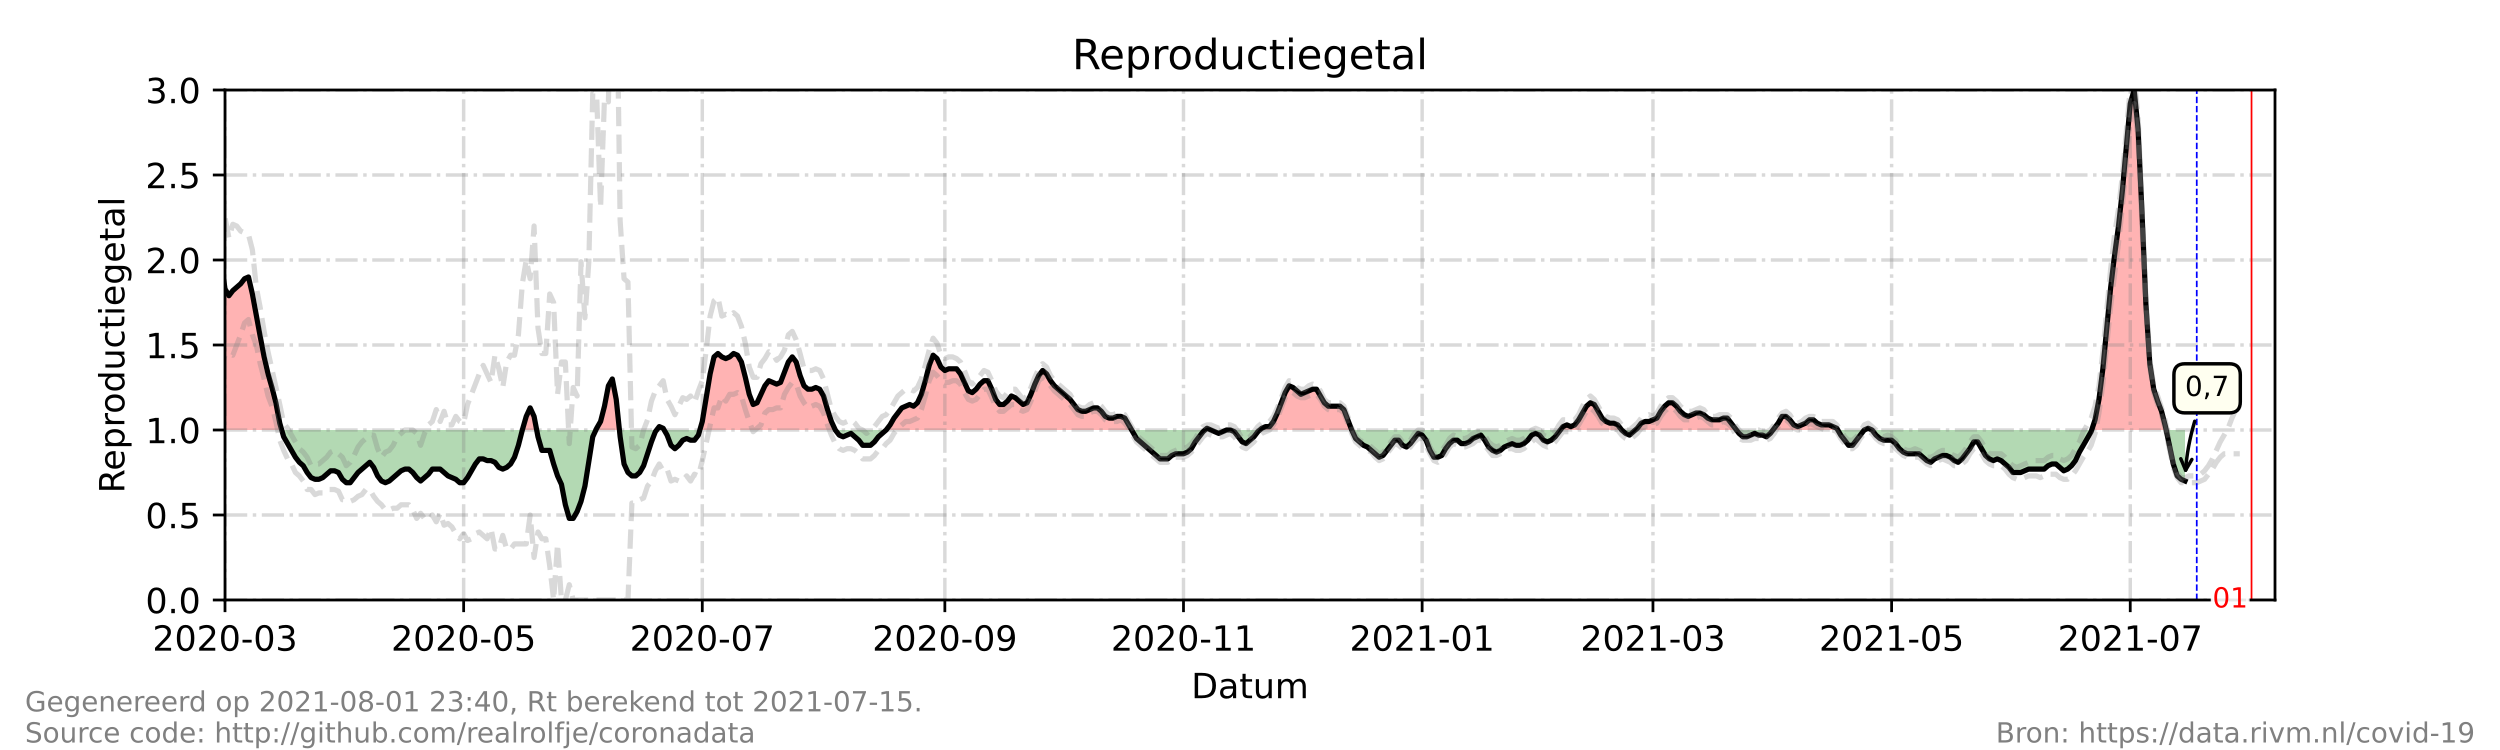 <?xml version="1.0" encoding="utf-8" standalone="no"?>
<!DOCTYPE svg PUBLIC "-//W3C//DTD SVG 1.1//EN"
  "http://www.w3.org/Graphics/SVG/1.1/DTD/svg11.dtd">
<!-- Created with matplotlib (https://matplotlib.org/) -->
<svg height="216pt" version="1.1" viewBox="0 0 720 216" width="720pt" xmlns="http://www.w3.org/2000/svg" xmlns:xlink="http://www.w3.org/1999/xlink">
 <defs>
  <style type="text/css">*{stroke-linecap:butt;stroke-linejoin:round;}</style>
 </defs>
 <g id="figure_1">
  <g id="patch_1">
   <path d="M 0 216 
L 720 216 
L 720 0 
L 0 0 
z
" style="fill:#ffffff;"/>
  </g>
  <g id="axes_1">
   <g id="patch_2">
    <path d="M 64.8 172.8 
L 655.2 172.8 
L 655.2 25.92 
L 64.8 25.92 
z
" style="fill:#ffffff;"/>
   </g>
   <g id="PolyCollection_1">
    <path clip-path="url(#p5ded912775)" d="M 50.153 123.84 
L 50.153 123.84 
L 51.279 123.84 
L 52.406 123.84 
L 53.533 123.84 
L 54.66 123.84 
L 55.786 123.84 
L 56.913 123.84 
L 58.04 123.84 
L 59.166 123.84 
L 60.293 123.84 
L 61.42 123.84 
L 62.547 123.84 
L 63.673 123.84 
L 64.8 123.84 
L 65.927 123.84 
L 67.053 123.84 
L 68.18 123.84 
L 69.307 123.84 
L 70.434 123.84 
L 71.56 123.84 
L 72.687 123.84 
L 73.814 123.84 
L 74.94 123.84 
L 76.067 123.84 
L 77.194 123.84 
L 78.321 123.84 
L 79.447 123.84 
L 80.574 123.84 
L 81.137 123.84 
L 80.574 121.882 
L 79.447 116.006 
L 78.321 111.6 
L 77.194 107.683 
L 76.067 102.787 
L 74.94 96.912 
L 73.814 91.037 
L 72.687 84.672 
L 71.56 79.776 
L 70.434 80.266 
L 69.307 81.734 
L 68.18 82.714 
L 67.053 83.693 
L 65.927 85.162 
L 64.8 83.203 
L 63.673 75.37 
L 62.547 69.984 
L 61.42 71.942 
L 60.293 71.942 
L 59.166 67.536 
L 58.04 65.088 
L 56.913 66.067 
L 55.786 66.557 
L 54.66 73.411 
L 53.533 87.61 
L 52.406 94.954 
L 51.279 87.61 
L 50.153 78.307 
z
" style="fill:#ff0000;fill-opacity:0.3;"/>
    <path clip-path="url(#p5ded912775)" d="M 150.431 123.84 
L 151.557 123.84 
L 152.684 123.84 
L 153.811 123.84 
L 154.562 123.84 
L 153.811 119.923 
L 152.684 117.475 
L 151.557 119.923 
z
" style="fill:#ff0000;fill-opacity:0.3;"/>
    <path clip-path="url(#p5ded912775)" d="M 171.613 123.84 
L 171.838 123.84 
L 172.965 123.84 
L 174.092 123.84 
L 175.218 123.84 
L 176.345 123.84 
L 177.472 123.84 
L 178.394 123.84 
L 177.472 115.027 
L 176.345 109.152 
L 175.218 111.11 
L 174.092 116.986 
L 172.965 121.392 
L 171.838 123.35 
z
" style="fill:#ff0000;fill-opacity:0.3;"/>
    <path clip-path="url(#p5ded912775)" d="M 189.115 123.84 
L 189.866 123.84 
L 190.992 123.84 
L 191.274 123.84 
L 190.992 123.35 
L 189.866 122.861 
z
" style="fill:#ff0000;fill-opacity:0.3;"/>
    <path clip-path="url(#p5ded912775)" d="M 201.555 123.84 
L 202.26 123.84 
L 203.386 123.84 
L 204.513 123.84 
L 205.64 123.84 
L 206.766 123.84 
L 207.893 123.84 
L 209.02 123.84 
L 210.147 123.84 
L 211.273 123.84 
L 212.4 123.84 
L 213.527 123.84 
L 214.653 123.84 
L 215.78 123.84 
L 216.907 123.84 
L 218.034 123.84 
L 219.16 123.84 
L 220.287 123.84 
L 221.414 123.84 
L 222.54 123.84 
L 223.667 123.84 
L 224.794 123.84 
L 225.921 123.84 
L 227.047 123.84 
L 228.174 123.84 
L 229.301 123.84 
L 230.427 123.84 
L 231.554 123.84 
L 232.681 123.84 
L 233.808 123.84 
L 234.934 123.84 
L 236.061 123.84 
L 237.188 123.84 
L 238.315 123.84 
L 239.441 123.84 
L 240.568 123.84 
L 239.441 121.392 
L 238.315 117.965 
L 237.188 114.048 
L 236.061 112.09 
L 234.934 111.6 
L 233.808 112.09 
L 232.681 112.09 
L 231.554 111.11 
L 230.427 108.173 
L 229.301 104.256 
L 228.174 102.787 
L 227.047 104.256 
L 225.921 107.194 
L 224.794 110.131 
L 223.667 110.621 
L 222.54 110.131 
L 221.414 109.642 
L 220.287 111.11 
L 219.16 113.558 
L 218.034 116.006 
L 216.907 116.496 
L 215.78 113.558 
L 214.653 108.662 
L 213.527 104.256 
L 212.4 102.298 
L 211.273 101.808 
L 210.147 102.787 
L 209.02 103.277 
L 207.893 102.787 
L 206.766 101.808 
L 205.64 102.787 
L 204.513 107.683 
L 203.386 114.538 
L 202.26 121.392 
z
" style="fill:#ff0000;fill-opacity:0.3;"/>
    <path clip-path="url(#p5ded912775)" d="M 255.215 123.84 
L 256.342 123.84 
L 257.469 123.84 
L 258.595 123.84 
L 259.722 123.84 
L 260.849 123.84 
L 261.976 123.84 
L 263.102 123.84 
L 264.229 123.84 
L 265.356 123.84 
L 266.482 123.84 
L 267.609 123.84 
L 268.736 123.84 
L 269.863 123.84 
L 270.989 123.84 
L 272.116 123.84 
L 273.243 123.84 
L 274.369 123.84 
L 275.496 123.84 
L 276.623 123.84 
L 277.75 123.84 
L 278.876 123.84 
L 280.003 123.84 
L 281.13 123.84 
L 282.256 123.84 
L 283.383 123.84 
L 284.51 123.84 
L 285.637 123.84 
L 286.763 123.84 
L 287.89 123.84 
L 289.017 123.84 
L 290.144 123.84 
L 291.27 123.84 
L 292.397 123.84 
L 293.524 123.84 
L 294.65 123.84 
L 295.777 123.84 
L 296.904 123.84 
L 298.031 123.84 
L 299.157 123.84 
L 300.284 123.84 
L 301.411 123.84 
L 302.537 123.84 
L 303.664 123.84 
L 304.791 123.84 
L 305.918 123.84 
L 307.044 123.84 
L 308.171 123.84 
L 309.298 123.84 
L 310.424 123.84 
L 311.551 123.84 
L 312.678 123.84 
L 313.805 123.84 
L 314.931 123.84 
L 316.058 123.84 
L 317.185 123.84 
L 318.311 123.84 
L 319.438 123.84 
L 320.565 123.84 
L 321.692 123.84 
L 322.818 123.84 
L 323.945 123.84 
L 325.072 123.84 
L 325.917 123.84 
L 325.072 122.371 
L 323.945 120.413 
L 322.818 119.923 
L 321.692 119.923 
L 320.565 120.413 
L 319.438 120.413 
L 318.311 119.923 
L 317.185 118.454 
L 316.058 117.475 
L 314.931 117.475 
L 313.805 117.965 
L 312.678 118.454 
L 311.551 118.454 
L 310.424 117.965 
L 309.298 116.496 
L 308.171 115.027 
L 307.044 114.048 
L 305.918 113.069 
L 304.791 112.09 
L 303.664 111.11 
L 302.537 109.642 
L 301.411 107.683 
L 300.284 106.704 
L 299.157 108.173 
L 298.031 110.621 
L 296.904 113.558 
L 295.777 116.006 
L 294.65 116.496 
L 293.524 115.517 
L 292.397 114.538 
L 291.27 114.048 
L 290.144 115.517 
L 289.017 116.496 
L 287.89 116.496 
L 286.763 115.027 
L 285.637 112.09 
L 284.51 109.642 
L 283.383 109.642 
L 282.256 110.621 
L 281.13 112.09 
L 280.003 113.069 
L 278.876 112.579 
L 277.75 110.131 
L 276.623 107.683 
L 275.496 106.214 
L 274.369 106.214 
L 273.243 106.214 
L 272.116 106.704 
L 270.989 105.725 
L 269.863 103.277 
L 268.736 102.298 
L 267.609 105.235 
L 266.482 109.642 
L 265.356 113.558 
L 264.229 116.006 
L 263.102 116.986 
L 261.976 116.496 
L 260.849 116.986 
L 259.722 117.475 
L 258.595 118.944 
L 257.469 120.413 
L 256.342 122.371 
z
" style="fill:#ff0000;fill-opacity:0.3;"/>
    <path clip-path="url(#p5ded912775)" d="M 347.043 123.84 
L 347.606 123.84 
L 348.733 123.84 
L 347.606 123.35 
z
" style="fill:#ff0000;fill-opacity:0.3;"/>
    <path clip-path="url(#p5ded912775)" d="M 362.817 123.84 
L 363.38 123.84 
L 364.507 123.84 
L 365.634 123.84 
L 366.76 123.84 
L 367.887 123.84 
L 369.014 123.84 
L 370.14 123.84 
L 371.267 123.84 
L 372.394 123.84 
L 373.521 123.84 
L 374.647 123.84 
L 375.774 123.84 
L 376.901 123.84 
L 378.027 123.84 
L 379.154 123.84 
L 380.281 123.84 
L 381.408 123.84 
L 382.534 123.84 
L 383.661 123.84 
L 384.788 123.84 
L 385.915 123.84 
L 387.041 123.84 
L 388.168 123.84 
L 389.295 123.84 
L 388.168 120.902 
L 387.041 117.965 
L 385.915 116.986 
L 384.788 116.986 
L 383.661 116.986 
L 382.534 116.986 
L 381.408 116.006 
L 380.281 114.048 
L 379.154 112.09 
L 378.027 112.09 
L 376.901 112.579 
L 375.774 113.069 
L 374.647 113.558 
L 373.521 112.579 
L 372.394 111.6 
L 371.267 111.11 
L 370.14 113.069 
L 369.014 116.006 
L 367.887 118.944 
L 366.76 121.392 
L 365.634 122.861 
L 364.507 122.861 
L 363.38 123.35 
z
" style="fill:#ff0000;fill-opacity:0.3;"/>
    <path clip-path="url(#p5ded912775)" d="M 449.386 123.84 
L 450.137 123.84 
L 451.264 123.84 
L 452.391 123.84 
L 453.518 123.84 
L 454.644 123.84 
L 455.771 123.84 
L 456.898 123.84 
L 458.024 123.84 
L 459.151 123.84 
L 460.278 123.84 
L 461.405 123.84 
L 462.531 123.84 
L 463.658 123.84 
L 464.785 123.84 
L 465.911 123.84 
L 467.038 123.84 
L 465.911 122.371 
L 464.785 121.882 
L 463.658 121.882 
L 462.531 121.392 
L 461.405 120.413 
L 460.278 118.454 
L 459.151 116.496 
L 458.024 116.006 
L 456.898 116.986 
L 455.771 118.944 
L 454.644 120.902 
L 453.518 122.371 
L 452.391 122.861 
L 451.264 122.371 
L 450.137 122.861 
z
" style="fill:#ff0000;fill-opacity:0.3;"/>
    <path clip-path="url(#p5ded912775)" d="M 470.982 123.84 
L 471.545 123.84 
L 472.672 123.84 
L 473.798 123.84 
L 474.925 123.84 
L 476.052 123.84 
L 477.179 123.84 
L 478.305 123.84 
L 479.432 123.84 
L 480.559 123.84 
L 481.685 123.84 
L 482.812 123.84 
L 483.939 123.84 
L 485.066 123.84 
L 486.192 123.84 
L 487.319 123.84 
L 488.446 123.84 
L 489.573 123.84 
L 490.699 123.84 
L 491.826 123.84 
L 492.953 123.84 
L 494.079 123.84 
L 495.206 123.84 
L 496.333 123.84 
L 497.46 123.84 
L 498.586 123.84 
L 499.713 123.84 
L 500.089 123.84 
L 499.713 123.35 
L 498.586 121.882 
L 497.46 120.413 
L 496.333 120.413 
L 495.206 120.902 
L 494.079 120.902 
L 492.953 120.902 
L 491.826 120.413 
L 490.699 119.434 
L 489.573 118.944 
L 488.446 118.944 
L 487.319 119.434 
L 486.192 119.923 
L 485.066 119.434 
L 483.939 118.454 
L 482.812 116.986 
L 481.685 116.006 
L 480.559 116.006 
L 479.432 116.986 
L 478.305 118.454 
L 477.179 120.413 
L 476.052 120.902 
L 474.925 121.392 
L 473.798 121.392 
L 472.672 121.882 
L 471.545 123.35 
z
" style="fill:#ff0000;fill-opacity:0.3;"/>
    <path clip-path="url(#p5ded912775)" d="M 510.605 123.84 
L 510.98 123.84 
L 512.107 123.84 
L 513.234 123.84 
L 514.36 123.84 
L 515.487 123.84 
L 516.614 123.84 
L 517.74 123.84 
L 518.867 123.84 
L 519.994 123.84 
L 521.121 123.84 
L 522.247 123.84 
L 523.374 123.84 
L 524.501 123.84 
L 525.627 123.84 
L 526.754 123.84 
L 527.881 123.84 
L 529.008 123.84 
L 529.289 123.84 
L 529.008 123.35 
L 527.881 122.861 
L 526.754 122.371 
L 525.627 122.371 
L 524.501 122.371 
L 523.374 121.882 
L 522.247 120.902 
L 521.121 120.902 
L 519.994 121.882 
L 518.867 122.371 
L 517.74 122.861 
L 516.614 122.371 
L 515.487 120.902 
L 514.36 119.923 
L 513.234 119.923 
L 512.107 121.882 
L 510.98 123.35 
z
" style="fill:#ff0000;fill-opacity:0.3;"/>
    <path clip-path="url(#p5ded912775)" d="M 536.895 123.84 
L 538.021 123.84 
L 539.148 123.84 
L 538.021 123.35 
z
" style="fill:#ff0000;fill-opacity:0.3;"/>
    <path clip-path="url(#p5ded912775)" d="M 602.405 123.84 
L 603.371 123.84 
L 604.498 123.84 
L 605.624 123.84 
L 606.751 123.84 
L 607.878 123.84 
L 609.005 123.84 
L 610.131 123.84 
L 611.258 123.84 
L 612.385 123.84 
L 613.511 123.84 
L 614.638 123.84 
L 615.765 123.84 
L 616.892 123.84 
L 618.018 123.84 
L 619.145 123.84 
L 620.272 123.84 
L 621.398 123.84 
L 622.525 123.84 
L 623.652 123.84 
L 623.857 123.84 
L 623.652 122.861 
L 622.525 118.454 
L 621.398 115.517 
L 620.272 112.09 
L 619.145 104.746 
L 618.018 87.61 
L 616.892 61.171 
L 615.765 37.181 
L 614.638 25.92 
L 613.511 29.837 
L 612.385 42.077 
L 611.258 54.806 
L 610.131 65.088 
L 609.005 73.411 
L 607.878 82.714 
L 606.751 94.464 
L 605.624 106.214 
L 604.498 115.027 
L 603.371 120.902 
z
" style="fill:#ff0000;fill-opacity:0.3;"/>
   </g>
   <g id="PolyCollection_2">
    <path clip-path="url(#p5ded912775)" d="M 81.137 123.84 
L 81.701 123.84 
L 82.827 123.84 
L 83.954 123.84 
L 85.081 123.84 
L 86.208 123.84 
L 87.334 123.84 
L 88.461 123.84 
L 89.588 123.84 
L 90.715 123.84 
L 91.841 123.84 
L 92.968 123.84 
L 94.095 123.84 
L 95.221 123.84 
L 96.348 123.84 
L 97.475 123.84 
L 98.602 123.84 
L 99.728 123.84 
L 100.855 123.84 
L 101.982 123.84 
L 103.108 123.84 
L 104.235 123.84 
L 105.362 123.84 
L 106.489 123.84 
L 107.615 123.84 
L 108.742 123.84 
L 109.869 123.84 
L 110.995 123.84 
L 112.122 123.84 
L 113.249 123.84 
L 114.376 123.84 
L 115.502 123.84 
L 116.629 123.84 
L 117.756 123.84 
L 118.882 123.84 
L 120.009 123.84 
L 121.136 123.84 
L 122.263 123.84 
L 123.389 123.84 
L 124.516 123.84 
L 125.643 123.84 
L 126.769 123.84 
L 127.896 123.84 
L 129.023 123.84 
L 130.15 123.84 
L 131.276 123.84 
L 132.403 123.84 
L 133.53 123.84 
L 134.656 123.84 
L 135.783 123.84 
L 136.91 123.84 
L 138.037 123.84 
L 139.163 123.84 
L 140.29 123.84 
L 141.417 123.84 
L 142.544 123.84 
L 143.67 123.84 
L 144.797 123.84 
L 145.924 123.84 
L 147.05 123.84 
L 148.177 123.84 
L 149.304 123.84 
L 150.431 123.84 
L 150.431 123.84 
L 150.431 123.84 
L 149.304 128.246 
L 148.177 131.674 
L 147.05 133.632 
L 145.924 134.611 
L 144.797 135.101 
L 143.67 134.611 
L 142.544 133.142 
L 141.417 132.653 
L 140.29 132.653 
L 139.163 132.163 
L 138.037 132.163 
L 136.91 133.632 
L 135.783 135.59 
L 134.656 137.549 
L 133.53 139.018 
L 132.403 139.018 
L 131.276 138.038 
L 130.15 137.549 
L 129.023 137.059 
L 127.896 136.08 
L 126.769 135.101 
L 125.643 135.101 
L 124.516 135.101 
L 123.389 136.57 
L 122.263 137.549 
L 121.136 138.528 
L 120.009 137.549 
L 118.882 136.08 
L 117.756 135.101 
L 116.629 135.101 
L 115.502 135.59 
L 114.376 136.57 
L 113.249 137.549 
L 112.122 138.528 
L 110.995 139.018 
L 109.869 138.528 
L 108.742 137.059 
L 107.615 134.611 
L 106.489 133.142 
L 105.362 134.122 
L 104.235 135.101 
L 103.108 136.08 
L 101.982 137.549 
L 100.855 139.018 
L 99.728 139.018 
L 98.602 138.038 
L 97.475 136.08 
L 96.348 135.59 
L 95.221 135.59 
L 94.095 136.57 
L 92.968 137.549 
L 91.841 138.038 
L 90.715 138.038 
L 89.588 137.549 
L 88.461 136.08 
L 87.334 134.122 
L 86.208 133.142 
L 85.081 131.674 
L 83.954 129.715 
L 82.827 127.757 
L 81.701 125.798 
z
" style="fill:#008000;fill-opacity:0.3;"/>
    <path clip-path="url(#p5ded912775)" d="M 154.562 123.84 
L 154.937 123.84 
L 156.064 123.84 
L 157.191 123.84 
L 158.318 123.84 
L 159.444 123.84 
L 160.571 123.84 
L 161.698 123.84 
L 162.824 123.84 
L 163.951 123.84 
L 165.078 123.84 
L 166.205 123.84 
L 167.331 123.84 
L 168.458 123.84 
L 169.585 123.84 
L 170.711 123.84 
L 171.613 123.84 
L 170.711 125.798 
L 169.585 132.653 
L 168.458 139.997 
L 167.331 144.403 
L 166.205 147.341 
L 165.078 149.299 
L 163.951 149.299 
L 162.824 145.382 
L 161.698 139.507 
L 160.571 137.059 
L 159.444 133.632 
L 158.318 129.715 
L 157.191 129.715 
L 156.064 129.715 
L 154.937 125.798 
z
" style="fill:#008000;fill-opacity:0.3;"/>
    <path clip-path="url(#p5ded912775)" d="M 178.394 123.84 
L 178.598 123.84 
L 179.725 123.84 
L 180.852 123.84 
L 181.979 123.84 
L 183.105 123.84 
L 184.232 123.84 
L 185.359 123.84 
L 186.485 123.84 
L 187.612 123.84 
L 188.739 123.84 
L 189.115 123.84 
L 188.739 124.33 
L 187.612 127.267 
L 186.485 130.694 
L 185.359 134.122 
L 184.232 136.08 
L 183.105 137.059 
L 181.979 137.059 
L 180.852 136.08 
L 179.725 133.632 
L 178.598 125.798 
z
" style="fill:#008000;fill-opacity:0.3;"/>
    <path clip-path="url(#p5ded912775)" d="M 191.274 123.84 
L 192.119 123.84 
L 193.246 123.84 
L 194.373 123.84 
L 195.499 123.84 
L 196.626 123.84 
L 197.753 123.84 
L 198.879 123.84 
L 200.006 123.84 
L 201.133 123.84 
L 201.555 123.84 
L 201.133 125.309 
L 200.006 126.778 
L 198.879 126.778 
L 197.753 126.288 
L 196.626 126.778 
L 195.499 128.246 
L 194.373 129.226 
L 193.246 128.246 
L 192.119 125.309 
z
" style="fill:#008000;fill-opacity:0.3;"/>
    <path clip-path="url(#p5ded912775)" d="M 240.568 123.84 
L 240.568 123.84 
L 241.695 123.84 
L 242.821 123.84 
L 243.948 123.84 
L 245.075 123.84 
L 246.202 123.84 
L 247.328 123.84 
L 248.455 123.84 
L 249.582 123.84 
L 250.708 123.84 
L 251.835 123.84 
L 252.962 123.84 
L 254.089 123.84 
L 255.215 123.84 
L 255.215 123.84 
L 255.215 123.84 
L 254.089 124.819 
L 252.962 125.798 
L 251.835 127.267 
L 250.708 128.246 
L 249.582 128.246 
L 248.455 128.246 
L 247.328 126.778 
L 246.202 125.798 
L 245.075 124.819 
L 243.948 125.309 
L 242.821 125.798 
L 241.695 125.309 
L 240.568 123.84 
z
" style="fill:#008000;fill-opacity:0.3;"/>
    <path clip-path="url(#p5ded912775)" d="M 325.917 123.84 
L 326.198 123.84 
L 327.325 123.84 
L 328.452 123.84 
L 329.579 123.84 
L 330.705 123.84 
L 331.832 123.84 
L 332.959 123.84 
L 334.085 123.84 
L 335.212 123.84 
L 336.339 123.84 
L 337.466 123.84 
L 338.592 123.84 
L 339.719 123.84 
L 340.846 123.84 
L 341.973 123.84 
L 343.099 123.84 
L 344.226 123.84 
L 345.353 123.84 
L 346.479 123.84 
L 347.043 123.84 
L 346.479 124.33 
L 345.353 125.798 
L 344.226 127.267 
L 343.099 129.226 
L 341.973 130.205 
L 340.846 130.694 
L 339.719 130.694 
L 338.592 130.694 
L 337.466 131.184 
L 336.339 132.163 
L 335.212 132.163 
L 334.085 132.163 
L 332.959 131.184 
L 331.832 130.205 
L 330.705 129.226 
L 329.579 128.246 
L 328.452 127.267 
L 327.325 126.288 
L 326.198 124.33 
z
" style="fill:#008000;fill-opacity:0.3;"/>
    <path clip-path="url(#p5ded912775)" d="M 348.733 123.84 
L 348.733 123.84 
L 349.86 123.84 
L 350.986 123.84 
L 352.113 123.84 
L 353.24 123.84 
L 354.366 123.84 
L 355.493 123.84 
L 356.62 123.84 
L 357.747 123.84 
L 358.873 123.84 
L 360 123.84 
L 361.127 123.84 
L 362.253 123.84 
L 362.817 123.84 
L 362.253 124.33 
L 361.127 125.798 
L 360 126.778 
L 358.873 127.757 
L 357.747 127.267 
L 356.62 125.798 
L 355.493 124.33 
L 354.366 123.84 
L 353.24 123.84 
L 352.113 124.33 
L 350.986 124.819 
L 349.86 124.33 
L 348.733 123.84 
z
" style="fill:#008000;fill-opacity:0.3;"/>
    <path clip-path="url(#p5ded912775)" d="M 389.295 123.84 
L 389.295 123.84 
L 390.421 123.84 
L 391.548 123.84 
L 392.675 123.84 
L 393.802 123.84 
L 394.928 123.84 
L 396.055 123.84 
L 397.182 123.84 
L 398.308 123.84 
L 399.435 123.84 
L 400.562 123.84 
L 401.689 123.84 
L 402.815 123.84 
L 403.942 123.84 
L 405.069 123.84 
L 406.195 123.84 
L 407.322 123.84 
L 408.449 123.84 
L 409.576 123.84 
L 410.702 123.84 
L 411.829 123.84 
L 412.956 123.84 
L 414.082 123.84 
L 415.209 123.84 
L 416.336 123.84 
L 417.463 123.84 
L 418.589 123.84 
L 419.716 123.84 
L 420.843 123.84 
L 421.969 123.84 
L 423.096 123.84 
L 424.223 123.84 
L 425.35 123.84 
L 426.476 123.84 
L 427.603 123.84 
L 428.73 123.84 
L 429.856 123.84 
L 430.983 123.84 
L 432.11 123.84 
L 433.237 123.84 
L 434.363 123.84 
L 435.49 123.84 
L 436.617 123.84 
L 437.744 123.84 
L 438.87 123.84 
L 439.997 123.84 
L 441.124 123.84 
L 442.25 123.84 
L 443.377 123.84 
L 444.504 123.84 
L 445.631 123.84 
L 446.757 123.84 
L 447.884 123.84 
L 449.011 123.84 
L 449.386 123.84 
L 449.011 124.33 
L 447.884 125.798 
L 446.757 126.778 
L 445.631 127.267 
L 444.504 126.778 
L 443.377 125.309 
L 442.25 124.819 
L 441.124 125.309 
L 439.997 126.778 
L 438.87 127.757 
L 437.744 128.246 
L 436.617 128.246 
L 435.49 127.757 
L 434.363 128.246 
L 433.237 128.736 
L 432.11 129.715 
L 430.983 130.205 
L 429.856 129.715 
L 428.73 128.736 
L 427.603 126.778 
L 426.476 125.309 
L 425.35 125.798 
L 424.223 126.288 
L 423.096 127.267 
L 421.969 127.757 
L 420.843 127.757 
L 419.716 126.778 
L 418.589 126.778 
L 417.463 127.757 
L 416.336 129.226 
L 415.209 131.184 
L 414.082 131.674 
L 412.956 131.674 
L 411.829 129.715 
L 410.702 126.778 
L 409.576 125.309 
L 408.449 124.819 
L 407.322 126.288 
L 406.195 127.757 
L 405.069 128.736 
L 403.942 128.246 
L 402.815 126.778 
L 401.689 126.778 
L 400.562 128.246 
L 399.435 129.715 
L 398.308 131.184 
L 397.182 131.674 
L 396.055 130.694 
L 394.928 129.715 
L 393.802 128.736 
L 392.675 128.246 
L 391.548 127.267 
L 390.421 126.288 
L 389.295 123.84 
z
" style="fill:#008000;fill-opacity:0.3;"/>
    <path clip-path="url(#p5ded912775)" d="M 467.038 123.84 
L 467.038 123.84 
L 468.165 123.84 
L 469.292 123.84 
L 470.418 123.84 
L 470.982 123.84 
L 470.418 124.33 
L 469.292 125.309 
L 468.165 124.819 
L 467.038 123.84 
z
" style="fill:#008000;fill-opacity:0.3;"/>
    <path clip-path="url(#p5ded912775)" d="M 500.089 123.84 
L 500.84 123.84 
L 501.966 123.84 
L 503.093 123.84 
L 504.22 123.84 
L 505.347 123.84 
L 506.473 123.84 
L 507.6 123.84 
L 508.727 123.84 
L 509.853 123.84 
L 510.605 123.84 
L 509.853 124.819 
L 508.727 125.798 
L 507.6 125.309 
L 506.473 125.309 
L 505.347 124.819 
L 504.22 125.309 
L 503.093 125.798 
L 501.966 125.798 
L 500.84 124.819 
z
" style="fill:#008000;fill-opacity:0.3;"/>
    <path clip-path="url(#p5ded912775)" d="M 529.289 123.84 
L 530.134 123.84 
L 531.261 123.84 
L 532.388 123.84 
L 533.515 123.84 
L 534.641 123.84 
L 535.768 123.84 
L 536.895 123.84 
L 536.895 123.84 
L 536.895 123.84 
L 535.768 125.309 
L 534.641 126.778 
L 533.515 128.246 
L 532.388 128.246 
L 531.261 126.778 
L 530.134 125.309 
z
" style="fill:#008000;fill-opacity:0.3;"/>
    <path clip-path="url(#p5ded912775)" d="M 539.148 123.84 
L 539.148 123.84 
L 540.275 123.84 
L 541.402 123.84 
L 542.528 123.84 
L 543.655 123.84 
L 544.782 123.84 
L 545.908 123.84 
L 547.035 123.84 
L 548.162 123.84 
L 549.289 123.84 
L 550.415 123.84 
L 551.542 123.84 
L 552.669 123.84 
L 553.795 123.84 
L 554.922 123.84 
L 556.049 123.84 
L 557.176 123.84 
L 558.302 123.84 
L 559.429 123.84 
L 560.556 123.84 
L 561.682 123.84 
L 562.809 123.84 
L 563.936 123.84 
L 565.063 123.84 
L 566.189 123.84 
L 567.316 123.84 
L 568.443 123.84 
L 569.569 123.84 
L 570.696 123.84 
L 571.823 123.84 
L 572.95 123.84 
L 574.076 123.84 
L 575.203 123.84 
L 576.33 123.84 
L 577.456 123.84 
L 578.583 123.84 
L 579.71 123.84 
L 580.837 123.84 
L 581.963 123.84 
L 583.09 123.84 
L 584.217 123.84 
L 585.344 123.84 
L 586.47 123.84 
L 587.597 123.84 
L 588.724 123.84 
L 589.85 123.84 
L 590.977 123.84 
L 592.104 123.84 
L 593.231 123.84 
L 594.357 123.84 
L 595.484 123.84 
L 596.611 123.84 
L 597.737 123.84 
L 598.864 123.84 
L 599.991 123.84 
L 601.118 123.84 
L 602.244 123.84 
L 602.405 123.84 
L 602.244 124.33 
L 601.118 126.288 
L 599.991 128.246 
L 598.864 130.205 
L 597.737 132.653 
L 596.611 134.122 
L 595.484 135.101 
L 594.357 135.59 
L 593.231 134.611 
L 592.104 133.632 
L 590.977 133.632 
L 589.85 134.122 
L 588.724 135.101 
L 587.597 135.101 
L 586.47 135.101 
L 585.344 135.101 
L 584.217 135.101 
L 583.09 135.59 
L 581.963 136.08 
L 580.837 136.08 
L 579.71 136.08 
L 578.583 134.611 
L 577.456 133.632 
L 576.33 132.653 
L 575.203 132.163 
L 574.076 132.653 
L 572.95 132.163 
L 571.823 131.184 
L 570.696 129.226 
L 569.569 127.267 
L 568.443 127.267 
L 567.316 129.226 
L 566.189 130.694 
L 565.063 132.163 
L 563.936 133.142 
L 562.809 132.653 
L 561.682 131.674 
L 560.556 131.184 
L 559.429 131.184 
L 558.302 131.674 
L 557.176 132.163 
L 556.049 133.142 
L 554.922 132.653 
L 553.795 131.674 
L 552.669 130.694 
L 551.542 130.694 
L 550.415 130.694 
L 549.289 130.694 
L 548.162 130.205 
L 547.035 129.226 
L 545.908 127.757 
L 544.782 126.778 
L 543.655 126.778 
L 542.528 126.778 
L 541.402 126.288 
L 540.275 125.309 
L 539.148 123.84 
z
" style="fill:#008000;fill-opacity:0.3;"/>
    <path clip-path="url(#p5ded912775)" d="M 623.857 123.84 
L 624.779 123.84 
L 625.905 123.84 
L 627.032 123.84 
L 628.159 123.84 
L 629.285 123.84 
L 629.285 123.84 
L 629.285 138.528 
L 628.159 138.038 
L 627.032 137.059 
L 625.905 133.632 
L 624.779 128.246 
z
" style="fill:#008000;fill-opacity:0.3;"/>
   </g>
   <g id="matplotlib.axis_1">
    <g id="xtick_1">
     <g id="line2d_1">
      <path clip-path="url(#p5ded912775)" d="M 64.8 172.8 
L 64.8 25.92 
" style="fill:none;stroke:#808080;stroke-dasharray:6.4,1.6,1,1.6;stroke-dashoffset:0;stroke-opacity:0.3;"/>
     </g>
     <g id="line2d_2">
      <defs>
       <path d="M 0 0 
L 0 3.5 
" id="mda071adb92" style="stroke:#000000;stroke-width:0.8;"/>
      </defs>
      <g>
       <use style="stroke:#000000;stroke-width:0.8;" x="64.8" xlink:href="#mda071adb92" y="172.8"/>
      </g>
     </g>
     <g id="text_1">
      <!-- 2020-03 -->
      <g transform="translate(43.909 187.398)scale(0.1 -0.1)">
       <defs>
        <path d="M 19.188 8.297 
L 53.609 8.297 
L 53.609 0 
L 7.328 0 
L 7.328 8.297 
Q 12.938 14.109 22.625 23.891 
Q 32.328 33.688 34.812 36.531 
Q 39.547 41.844 41.422 45.531 
Q 43.312 49.219 43.312 52.781 
Q 43.312 58.594 39.234 62.25 
Q 35.156 65.922 28.609 65.922 
Q 23.969 65.922 18.812 64.312 
Q 13.672 62.703 7.812 59.422 
L 7.812 69.391 
Q 13.766 71.781 18.938 73 
Q 24.125 74.219 28.422 74.219 
Q 39.75 74.219 46.484 68.547 
Q 53.219 62.891 53.219 53.422 
Q 53.219 48.922 51.531 44.891 
Q 49.859 40.875 45.406 35.406 
Q 44.188 33.984 37.641 27.219 
Q 31.109 20.453 19.188 8.297 
z
" id="DejaVuSans-50"/>
        <path d="M 31.781 66.406 
Q 24.172 66.406 20.328 58.906 
Q 16.5 51.422 16.5 36.375 
Q 16.5 21.391 20.328 13.891 
Q 24.172 6.391 31.781 6.391 
Q 39.453 6.391 43.281 13.891 
Q 47.125 21.391 47.125 36.375 
Q 47.125 51.422 43.281 58.906 
Q 39.453 66.406 31.781 66.406 
z
M 31.781 74.219 
Q 44.047 74.219 50.516 64.516 
Q 56.984 54.828 56.984 36.375 
Q 56.984 17.969 50.516 8.266 
Q 44.047 -1.422 31.781 -1.422 
Q 19.531 -1.422 13.062 8.266 
Q 6.594 17.969 6.594 36.375 
Q 6.594 54.828 13.062 64.516 
Q 19.531 74.219 31.781 74.219 
z
" id="DejaVuSans-48"/>
        <path d="M 4.891 31.391 
L 31.203 31.391 
L 31.203 23.391 
L 4.891 23.391 
z
" id="DejaVuSans-45"/>
        <path d="M 40.578 39.312 
Q 47.656 37.797 51.625 33 
Q 55.609 28.219 55.609 21.188 
Q 55.609 10.406 48.188 4.484 
Q 40.766 -1.422 27.094 -1.422 
Q 22.516 -1.422 17.656 -0.516 
Q 12.797 0.391 7.625 2.203 
L 7.625 11.719 
Q 11.719 9.328 16.594 8.109 
Q 21.484 6.891 26.812 6.891 
Q 36.078 6.891 40.938 10.547 
Q 45.797 14.203 45.797 21.188 
Q 45.797 27.641 41.281 31.266 
Q 36.766 34.906 28.719 34.906 
L 20.219 34.906 
L 20.219 43.016 
L 29.109 43.016 
Q 36.375 43.016 40.234 45.922 
Q 44.094 48.828 44.094 54.297 
Q 44.094 59.906 40.109 62.906 
Q 36.141 65.922 28.719 65.922 
Q 24.656 65.922 20.016 65.031 
Q 15.375 64.156 9.812 62.312 
L 9.812 71.094 
Q 15.438 72.656 20.344 73.438 
Q 25.25 74.219 29.594 74.219 
Q 40.828 74.219 47.359 69.109 
Q 53.906 64.016 53.906 55.328 
Q 53.906 49.266 50.438 45.094 
Q 46.969 40.922 40.578 39.312 
z
" id="DejaVuSans-51"/>
       </defs>
       <use xlink:href="#DejaVuSans-50"/>
       <use x="63.623" xlink:href="#DejaVuSans-48"/>
       <use x="127.246" xlink:href="#DejaVuSans-50"/>
       <use x="190.869" xlink:href="#DejaVuSans-48"/>
       <use x="254.492" xlink:href="#DejaVuSans-45"/>
       <use x="290.576" xlink:href="#DejaVuSans-48"/>
       <use x="354.199" xlink:href="#DejaVuSans-51"/>
      </g>
     </g>
    </g>
    <g id="xtick_2">
     <g id="line2d_3">
      <path clip-path="url(#p5ded912775)" d="M 133.53 172.8 
L 133.53 25.92 
" style="fill:none;stroke:#808080;stroke-dasharray:6.4,1.6,1,1.6;stroke-dashoffset:0;stroke-opacity:0.3;"/>
     </g>
     <g id="line2d_4">
      <g>
       <use style="stroke:#000000;stroke-width:0.8;" x="133.53" xlink:href="#mda071adb92" y="172.8"/>
      </g>
     </g>
     <g id="text_2">
      <!-- 2020-05 -->
      <g transform="translate(112.638 187.398)scale(0.1 -0.1)">
       <defs>
        <path d="M 10.797 72.906 
L 49.516 72.906 
L 49.516 64.594 
L 19.828 64.594 
L 19.828 46.734 
Q 21.969 47.469 24.109 47.828 
Q 26.266 48.188 28.422 48.188 
Q 40.625 48.188 47.75 41.5 
Q 54.891 34.812 54.891 23.391 
Q 54.891 11.625 47.562 5.094 
Q 40.234 -1.422 26.906 -1.422 
Q 22.312 -1.422 17.547 -0.641 
Q 12.797 0.141 7.719 1.703 
L 7.719 11.625 
Q 12.109 9.234 16.797 8.062 
Q 21.484 6.891 26.703 6.891 
Q 35.156 6.891 40.078 11.328 
Q 45.016 15.766 45.016 23.391 
Q 45.016 31 40.078 35.438 
Q 35.156 39.891 26.703 39.891 
Q 22.75 39.891 18.812 39.016 
Q 14.891 38.141 10.797 36.281 
z
" id="DejaVuSans-53"/>
       </defs>
       <use xlink:href="#DejaVuSans-50"/>
       <use x="63.623" xlink:href="#DejaVuSans-48"/>
       <use x="127.246" xlink:href="#DejaVuSans-50"/>
       <use x="190.869" xlink:href="#DejaVuSans-48"/>
       <use x="254.492" xlink:href="#DejaVuSans-45"/>
       <use x="290.576" xlink:href="#DejaVuSans-48"/>
       <use x="354.199" xlink:href="#DejaVuSans-53"/>
      </g>
     </g>
    </g>
    <g id="xtick_3">
     <g id="line2d_5">
      <path clip-path="url(#p5ded912775)" d="M 202.26 172.8 
L 202.26 25.92 
" style="fill:none;stroke:#808080;stroke-dasharray:6.4,1.6,1,1.6;stroke-dashoffset:0;stroke-opacity:0.3;"/>
     </g>
     <g id="line2d_6">
      <g>
       <use style="stroke:#000000;stroke-width:0.8;" x="202.26" xlink:href="#mda071adb92" y="172.8"/>
      </g>
     </g>
     <g id="text_3">
      <!-- 2020-07 -->
      <g transform="translate(181.368 187.398)scale(0.1 -0.1)">
       <defs>
        <path d="M 8.203 72.906 
L 55.078 72.906 
L 55.078 68.703 
L 28.609 0 
L 18.312 0 
L 43.219 64.594 
L 8.203 64.594 
z
" id="DejaVuSans-55"/>
       </defs>
       <use xlink:href="#DejaVuSans-50"/>
       <use x="63.623" xlink:href="#DejaVuSans-48"/>
       <use x="127.246" xlink:href="#DejaVuSans-50"/>
       <use x="190.869" xlink:href="#DejaVuSans-48"/>
       <use x="254.492" xlink:href="#DejaVuSans-45"/>
       <use x="290.576" xlink:href="#DejaVuSans-48"/>
       <use x="354.199" xlink:href="#DejaVuSans-55"/>
      </g>
     </g>
    </g>
    <g id="xtick_4">
     <g id="line2d_7">
      <path clip-path="url(#p5ded912775)" d="M 272.116 172.8 
L 272.116 25.92 
" style="fill:none;stroke:#808080;stroke-dasharray:6.4,1.6,1,1.6;stroke-dashoffset:0;stroke-opacity:0.3;"/>
     </g>
     <g id="line2d_8">
      <g>
       <use style="stroke:#000000;stroke-width:0.8;" x="272.116" xlink:href="#mda071adb92" y="172.8"/>
      </g>
     </g>
     <g id="text_4">
      <!-- 2020-09 -->
      <g transform="translate(251.225 187.398)scale(0.1 -0.1)">
       <defs>
        <path d="M 10.984 1.516 
L 10.984 10.5 
Q 14.703 8.734 18.5 7.812 
Q 22.312 6.891 25.984 6.891 
Q 35.75 6.891 40.891 13.453 
Q 46.047 20.016 46.781 33.406 
Q 43.953 29.203 39.594 26.953 
Q 35.25 24.703 29.984 24.703 
Q 19.047 24.703 12.672 31.312 
Q 6.297 37.938 6.297 49.422 
Q 6.297 60.641 12.938 67.422 
Q 19.578 74.219 30.609 74.219 
Q 43.266 74.219 49.922 64.516 
Q 56.594 54.828 56.594 36.375 
Q 56.594 19.141 48.406 8.859 
Q 40.234 -1.422 26.422 -1.422 
Q 22.703 -1.422 18.891 -0.688 
Q 15.094 0.047 10.984 1.516 
z
M 30.609 32.422 
Q 37.25 32.422 41.125 36.953 
Q 45.016 41.5 45.016 49.422 
Q 45.016 57.281 41.125 61.844 
Q 37.25 66.406 30.609 66.406 
Q 23.969 66.406 20.094 61.844 
Q 16.219 57.281 16.219 49.422 
Q 16.219 41.5 20.094 36.953 
Q 23.969 32.422 30.609 32.422 
z
" id="DejaVuSans-57"/>
       </defs>
       <use xlink:href="#DejaVuSans-50"/>
       <use x="63.623" xlink:href="#DejaVuSans-48"/>
       <use x="127.246" xlink:href="#DejaVuSans-50"/>
       <use x="190.869" xlink:href="#DejaVuSans-48"/>
       <use x="254.492" xlink:href="#DejaVuSans-45"/>
       <use x="290.576" xlink:href="#DejaVuSans-48"/>
       <use x="354.199" xlink:href="#DejaVuSans-57"/>
      </g>
     </g>
    </g>
    <g id="xtick_5">
     <g id="line2d_9">
      <path clip-path="url(#p5ded912775)" d="M 340.846 172.8 
L 340.846 25.92 
" style="fill:none;stroke:#808080;stroke-dasharray:6.4,1.6,1,1.6;stroke-dashoffset:0;stroke-opacity:0.3;"/>
     </g>
     <g id="line2d_10">
      <g>
       <use style="stroke:#000000;stroke-width:0.8;" x="340.846" xlink:href="#mda071adb92" y="172.8"/>
      </g>
     </g>
     <g id="text_5">
      <!-- 2020-11 -->
      <g transform="translate(319.954 187.398)scale(0.1 -0.1)">
       <defs>
        <path d="M 12.406 8.297 
L 28.516 8.297 
L 28.516 63.922 
L 10.984 60.406 
L 10.984 69.391 
L 28.422 72.906 
L 38.281 72.906 
L 38.281 8.297 
L 54.391 8.297 
L 54.391 0 
L 12.406 0 
z
" id="DejaVuSans-49"/>
       </defs>
       <use xlink:href="#DejaVuSans-50"/>
       <use x="63.623" xlink:href="#DejaVuSans-48"/>
       <use x="127.246" xlink:href="#DejaVuSans-50"/>
       <use x="190.869" xlink:href="#DejaVuSans-48"/>
       <use x="254.492" xlink:href="#DejaVuSans-45"/>
       <use x="290.576" xlink:href="#DejaVuSans-49"/>
       <use x="354.199" xlink:href="#DejaVuSans-49"/>
      </g>
     </g>
    </g>
    <g id="xtick_6">
     <g id="line2d_11">
      <path clip-path="url(#p5ded912775)" d="M 409.576 172.8 
L 409.576 25.92 
" style="fill:none;stroke:#808080;stroke-dasharray:6.4,1.6,1,1.6;stroke-dashoffset:0;stroke-opacity:0.3;"/>
     </g>
     <g id="line2d_12">
      <g>
       <use style="stroke:#000000;stroke-width:0.8;" x="409.576" xlink:href="#mda071adb92" y="172.8"/>
      </g>
     </g>
     <g id="text_6">
      <!-- 2021-01 -->
      <g transform="translate(388.684 187.398)scale(0.1 -0.1)">
       <use xlink:href="#DejaVuSans-50"/>
       <use x="63.623" xlink:href="#DejaVuSans-48"/>
       <use x="127.246" xlink:href="#DejaVuSans-50"/>
       <use x="190.869" xlink:href="#DejaVuSans-49"/>
       <use x="254.492" xlink:href="#DejaVuSans-45"/>
       <use x="290.576" xlink:href="#DejaVuSans-48"/>
       <use x="354.199" xlink:href="#DejaVuSans-49"/>
      </g>
     </g>
    </g>
    <g id="xtick_7">
     <g id="line2d_13">
      <path clip-path="url(#p5ded912775)" d="M 476.052 172.8 
L 476.052 25.92 
" style="fill:none;stroke:#808080;stroke-dasharray:6.4,1.6,1,1.6;stroke-dashoffset:0;stroke-opacity:0.3;"/>
     </g>
     <g id="line2d_14">
      <g>
       <use style="stroke:#000000;stroke-width:0.8;" x="476.052" xlink:href="#mda071adb92" y="172.8"/>
      </g>
     </g>
     <g id="text_7">
      <!-- 2021-03 -->
      <g transform="translate(455.161 187.398)scale(0.1 -0.1)">
       <use xlink:href="#DejaVuSans-50"/>
       <use x="63.623" xlink:href="#DejaVuSans-48"/>
       <use x="127.246" xlink:href="#DejaVuSans-50"/>
       <use x="190.869" xlink:href="#DejaVuSans-49"/>
       <use x="254.492" xlink:href="#DejaVuSans-45"/>
       <use x="290.576" xlink:href="#DejaVuSans-48"/>
       <use x="354.199" xlink:href="#DejaVuSans-51"/>
      </g>
     </g>
    </g>
    <g id="xtick_8">
     <g id="line2d_15">
      <path clip-path="url(#p5ded912775)" d="M 544.782 172.8 
L 544.782 25.92 
" style="fill:none;stroke:#808080;stroke-dasharray:6.4,1.6,1,1.6;stroke-dashoffset:0;stroke-opacity:0.3;"/>
     </g>
     <g id="line2d_16">
      <g>
       <use style="stroke:#000000;stroke-width:0.8;" x="544.782" xlink:href="#mda071adb92" y="172.8"/>
      </g>
     </g>
     <g id="text_8">
      <!-- 2021-05 -->
      <g transform="translate(523.89 187.398)scale(0.1 -0.1)">
       <use xlink:href="#DejaVuSans-50"/>
       <use x="63.623" xlink:href="#DejaVuSans-48"/>
       <use x="127.246" xlink:href="#DejaVuSans-50"/>
       <use x="190.869" xlink:href="#DejaVuSans-49"/>
       <use x="254.492" xlink:href="#DejaVuSans-45"/>
       <use x="290.576" xlink:href="#DejaVuSans-48"/>
       <use x="354.199" xlink:href="#DejaVuSans-53"/>
      </g>
     </g>
    </g>
    <g id="xtick_9">
     <g id="line2d_17">
      <path clip-path="url(#p5ded912775)" d="M 613.511 172.8 
L 613.511 25.92 
" style="fill:none;stroke:#808080;stroke-dasharray:6.4,1.6,1,1.6;stroke-dashoffset:0;stroke-opacity:0.3;"/>
     </g>
     <g id="line2d_18">
      <g>
       <use style="stroke:#000000;stroke-width:0.8;" x="613.511" xlink:href="#mda071adb92" y="172.8"/>
      </g>
     </g>
     <g id="text_9">
      <!-- 2021-07 -->
      <g transform="translate(592.62 187.398)scale(0.1 -0.1)">
       <use xlink:href="#DejaVuSans-50"/>
       <use x="63.623" xlink:href="#DejaVuSans-48"/>
       <use x="127.246" xlink:href="#DejaVuSans-50"/>
       <use x="190.869" xlink:href="#DejaVuSans-49"/>
       <use x="254.492" xlink:href="#DejaVuSans-45"/>
       <use x="290.576" xlink:href="#DejaVuSans-48"/>
       <use x="354.199" xlink:href="#DejaVuSans-55"/>
      </g>
     </g>
    </g>
    <g id="text_10">
     <!-- Datum -->
     <g transform="translate(343.087 201.077)scale(0.1 -0.1)">
      <defs>
       <path d="M 19.672 64.797 
L 19.672 8.109 
L 31.594 8.109 
Q 46.688 8.109 53.688 14.938 
Q 60.688 21.781 60.688 36.531 
Q 60.688 51.172 53.688 57.984 
Q 46.688 64.797 31.594 64.797 
z
M 9.812 72.906 
L 30.078 72.906 
Q 51.266 72.906 61.172 64.094 
Q 71.094 55.281 71.094 36.531 
Q 71.094 17.672 61.125 8.828 
Q 51.172 0 30.078 0 
L 9.812 0 
z
" id="DejaVuSans-68"/>
       <path d="M 34.281 27.484 
Q 23.391 27.484 19.188 25 
Q 14.984 22.516 14.984 16.5 
Q 14.984 11.719 18.141 8.906 
Q 21.297 6.109 26.703 6.109 
Q 34.188 6.109 38.703 11.406 
Q 43.219 16.703 43.219 25.484 
L 43.219 27.484 
z
M 52.203 31.203 
L 52.203 0 
L 43.219 0 
L 43.219 8.297 
Q 40.141 3.328 35.547 0.953 
Q 30.953 -1.422 24.312 -1.422 
Q 15.922 -1.422 10.953 3.297 
Q 6 8.016 6 15.922 
Q 6 25.141 12.172 29.828 
Q 18.359 34.516 30.609 34.516 
L 43.219 34.516 
L 43.219 35.406 
Q 43.219 41.609 39.141 45 
Q 35.062 48.391 27.688 48.391 
Q 23 48.391 18.547 47.266 
Q 14.109 46.141 10.016 43.891 
L 10.016 52.203 
Q 14.938 54.109 19.578 55.047 
Q 24.219 56 28.609 56 
Q 40.484 56 46.344 49.844 
Q 52.203 43.703 52.203 31.203 
z
" id="DejaVuSans-97"/>
       <path d="M 18.312 70.219 
L 18.312 54.688 
L 36.812 54.688 
L 36.812 47.703 
L 18.312 47.703 
L 18.312 18.016 
Q 18.312 11.328 20.141 9.422 
Q 21.969 7.516 27.594 7.516 
L 36.812 7.516 
L 36.812 0 
L 27.594 0 
Q 17.188 0 13.234 3.875 
Q 9.281 7.766 9.281 18.016 
L 9.281 47.703 
L 2.688 47.703 
L 2.688 54.688 
L 9.281 54.688 
L 9.281 70.219 
z
" id="DejaVuSans-116"/>
       <path d="M 8.5 21.578 
L 8.5 54.688 
L 17.484 54.688 
L 17.484 21.922 
Q 17.484 14.156 20.5 10.266 
Q 23.531 6.391 29.594 6.391 
Q 36.859 6.391 41.078 11.031 
Q 45.312 15.672 45.312 23.688 
L 45.312 54.688 
L 54.297 54.688 
L 54.297 0 
L 45.312 0 
L 45.312 8.406 
Q 42.047 3.422 37.719 1 
Q 33.406 -1.422 27.688 -1.422 
Q 18.266 -1.422 13.375 4.438 
Q 8.5 10.297 8.5 21.578 
z
M 31.109 56 
z
" id="DejaVuSans-117"/>
       <path d="M 52 44.188 
Q 55.375 50.25 60.062 53.125 
Q 64.75 56 71.094 56 
Q 79.641 56 84.281 50.016 
Q 88.922 44.047 88.922 33.016 
L 88.922 0 
L 79.891 0 
L 79.891 32.719 
Q 79.891 40.578 77.094 44.375 
Q 74.312 48.188 68.609 48.188 
Q 61.625 48.188 57.562 43.547 
Q 53.516 38.922 53.516 30.906 
L 53.516 0 
L 44.484 0 
L 44.484 32.719 
Q 44.484 40.625 41.703 44.406 
Q 38.922 48.188 33.109 48.188 
Q 26.219 48.188 22.156 43.531 
Q 18.109 38.875 18.109 30.906 
L 18.109 0 
L 9.078 0 
L 9.078 54.688 
L 18.109 54.688 
L 18.109 46.188 
Q 21.188 51.219 25.484 53.609 
Q 29.781 56 35.688 56 
Q 41.656 56 45.828 52.969 
Q 50 49.953 52 44.188 
z
" id="DejaVuSans-109"/>
      </defs>
      <use xlink:href="#DejaVuSans-68"/>
      <use x="77.002" xlink:href="#DejaVuSans-97"/>
      <use x="138.281" xlink:href="#DejaVuSans-116"/>
      <use x="177.49" xlink:href="#DejaVuSans-117"/>
      <use x="240.869" xlink:href="#DejaVuSans-109"/>
     </g>
    </g>
   </g>
   <g id="matplotlib.axis_2">
    <g id="ytick_1">
     <g id="line2d_19">
      <path clip-path="url(#p5ded912775)" d="M 64.8 172.8 
L 655.2 172.8 
" style="fill:none;stroke:#808080;stroke-dasharray:6.4,1.6,1,1.6;stroke-dashoffset:0;stroke-opacity:0.3;"/>
     </g>
     <g id="line2d_20">
      <defs>
       <path d="M 0 0 
L -3.5 0 
" id="m2fafa98e73" style="stroke:#000000;stroke-width:0.8;"/>
      </defs>
      <g>
       <use style="stroke:#000000;stroke-width:0.8;" x="64.8" xlink:href="#m2fafa98e73" y="172.8"/>
      </g>
     </g>
     <g id="text_11">
      <!-- 0.0 -->
      <g transform="translate(41.897 176.599)scale(0.1 -0.1)">
       <defs>
        <path d="M 10.688 12.406 
L 21 12.406 
L 21 0 
L 10.688 0 
z
" id="DejaVuSans-46"/>
       </defs>
       <use xlink:href="#DejaVuSans-48"/>
       <use x="63.623" xlink:href="#DejaVuSans-46"/>
       <use x="95.41" xlink:href="#DejaVuSans-48"/>
      </g>
     </g>
    </g>
    <g id="ytick_2">
     <g id="line2d_21">
      <path clip-path="url(#p5ded912775)" d="M 64.8 148.32 
L 655.2 148.32 
" style="fill:none;stroke:#808080;stroke-dasharray:6.4,1.6,1,1.6;stroke-dashoffset:0;stroke-opacity:0.3;"/>
     </g>
     <g id="line2d_22">
      <g>
       <use style="stroke:#000000;stroke-width:0.8;" x="64.8" xlink:href="#m2fafa98e73" y="148.32"/>
      </g>
     </g>
     <g id="text_12">
      <!-- 0.5 -->
      <g transform="translate(41.897 152.119)scale(0.1 -0.1)">
       <use xlink:href="#DejaVuSans-48"/>
       <use x="63.623" xlink:href="#DejaVuSans-46"/>
       <use x="95.41" xlink:href="#DejaVuSans-53"/>
      </g>
     </g>
    </g>
    <g id="ytick_3">
     <g id="line2d_23">
      <path clip-path="url(#p5ded912775)" d="M 64.8 123.84 
L 655.2 123.84 
" style="fill:none;stroke:#808080;stroke-dasharray:6.4,1.6,1,1.6;stroke-dashoffset:0;stroke-opacity:0.3;"/>
     </g>
     <g id="line2d_24">
      <g>
       <use style="stroke:#000000;stroke-width:0.8;" x="64.8" xlink:href="#m2fafa98e73" y="123.84"/>
      </g>
     </g>
     <g id="text_13">
      <!-- 1.0 -->
      <g transform="translate(41.897 127.639)scale(0.1 -0.1)">
       <use xlink:href="#DejaVuSans-49"/>
       <use x="63.623" xlink:href="#DejaVuSans-46"/>
       <use x="95.41" xlink:href="#DejaVuSans-48"/>
      </g>
     </g>
    </g>
    <g id="ytick_4">
     <g id="line2d_25">
      <path clip-path="url(#p5ded912775)" d="M 64.8 99.36 
L 655.2 99.36 
" style="fill:none;stroke:#808080;stroke-dasharray:6.4,1.6,1,1.6;stroke-dashoffset:0;stroke-opacity:0.3;"/>
     </g>
     <g id="line2d_26">
      <g>
       <use style="stroke:#000000;stroke-width:0.8;" x="64.8" xlink:href="#m2fafa98e73" y="99.36"/>
      </g>
     </g>
     <g id="text_14">
      <!-- 1.5 -->
      <g transform="translate(41.897 103.159)scale(0.1 -0.1)">
       <use xlink:href="#DejaVuSans-49"/>
       <use x="63.623" xlink:href="#DejaVuSans-46"/>
       <use x="95.41" xlink:href="#DejaVuSans-53"/>
      </g>
     </g>
    </g>
    <g id="ytick_5">
     <g id="line2d_27">
      <path clip-path="url(#p5ded912775)" d="M 64.8 74.88 
L 655.2 74.88 
" style="fill:none;stroke:#808080;stroke-dasharray:6.4,1.6,1,1.6;stroke-dashoffset:0;stroke-opacity:0.3;"/>
     </g>
     <g id="line2d_28">
      <g>
       <use style="stroke:#000000;stroke-width:0.8;" x="64.8" xlink:href="#m2fafa98e73" y="74.88"/>
      </g>
     </g>
     <g id="text_15">
      <!-- 2.0 -->
      <g transform="translate(41.897 78.679)scale(0.1 -0.1)">
       <use xlink:href="#DejaVuSans-50"/>
       <use x="63.623" xlink:href="#DejaVuSans-46"/>
       <use x="95.41" xlink:href="#DejaVuSans-48"/>
      </g>
     </g>
    </g>
    <g id="ytick_6">
     <g id="line2d_29">
      <path clip-path="url(#p5ded912775)" d="M 64.8 50.4 
L 655.2 50.4 
" style="fill:none;stroke:#808080;stroke-dasharray:6.4,1.6,1,1.6;stroke-dashoffset:0;stroke-opacity:0.3;"/>
     </g>
     <g id="line2d_30">
      <g>
       <use style="stroke:#000000;stroke-width:0.8;" x="64.8" xlink:href="#m2fafa98e73" y="50.4"/>
      </g>
     </g>
     <g id="text_16">
      <!-- 2.5 -->
      <g transform="translate(41.897 54.199)scale(0.1 -0.1)">
       <use xlink:href="#DejaVuSans-50"/>
       <use x="63.623" xlink:href="#DejaVuSans-46"/>
       <use x="95.41" xlink:href="#DejaVuSans-53"/>
      </g>
     </g>
    </g>
    <g id="ytick_7">
     <g id="line2d_31">
      <path clip-path="url(#p5ded912775)" d="M 64.8 25.92 
L 655.2 25.92 
" style="fill:none;stroke:#808080;stroke-dasharray:6.4,1.6,1,1.6;stroke-dashoffset:0;stroke-opacity:0.3;"/>
     </g>
     <g id="line2d_32">
      <g>
       <use style="stroke:#000000;stroke-width:0.8;" x="64.8" xlink:href="#m2fafa98e73" y="25.92"/>
      </g>
     </g>
     <g id="text_17">
      <!-- 3.0 -->
      <g transform="translate(41.897 29.719)scale(0.1 -0.1)">
       <use xlink:href="#DejaVuSans-51"/>
       <use x="63.623" xlink:href="#DejaVuSans-46"/>
       <use x="95.41" xlink:href="#DejaVuSans-48"/>
      </g>
     </g>
    </g>
    <g id="text_18">
     <!-- Reproductiegetal -->
     <g transform="translate(35.817 142.044)rotate(-90)scale(0.1 -0.1)">
      <defs>
       <path d="M 44.391 34.188 
Q 47.562 33.109 50.562 29.594 
Q 53.562 26.078 56.594 19.922 
L 66.609 0 
L 56 0 
L 46.688 18.703 
Q 43.062 26.031 39.672 28.422 
Q 36.281 30.812 30.422 30.812 
L 19.672 30.812 
L 19.672 0 
L 9.812 0 
L 9.812 72.906 
L 32.078 72.906 
Q 44.578 72.906 50.734 67.672 
Q 56.891 62.453 56.891 51.906 
Q 56.891 45.016 53.688 40.469 
Q 50.484 35.938 44.391 34.188 
z
M 19.672 64.797 
L 19.672 38.922 
L 32.078 38.922 
Q 39.203 38.922 42.844 42.219 
Q 46.484 45.516 46.484 51.906 
Q 46.484 58.297 42.844 61.547 
Q 39.203 64.797 32.078 64.797 
z
" id="DejaVuSans-82"/>
       <path d="M 56.203 29.594 
L 56.203 25.203 
L 14.891 25.203 
Q 15.484 15.922 20.484 11.062 
Q 25.484 6.203 34.422 6.203 
Q 39.594 6.203 44.453 7.469 
Q 49.312 8.734 54.109 11.281 
L 54.109 2.781 
Q 49.266 0.734 44.188 -0.344 
Q 39.109 -1.422 33.891 -1.422 
Q 20.797 -1.422 13.156 6.188 
Q 5.516 13.812 5.516 26.812 
Q 5.516 40.234 12.766 48.109 
Q 20.016 56 32.328 56 
Q 43.359 56 49.781 48.891 
Q 56.203 41.797 56.203 29.594 
z
M 47.219 32.234 
Q 47.125 39.594 43.094 43.984 
Q 39.062 48.391 32.422 48.391 
Q 24.906 48.391 20.391 44.141 
Q 15.875 39.891 15.188 32.172 
z
" id="DejaVuSans-101"/>
       <path d="M 18.109 8.203 
L 18.109 -20.797 
L 9.078 -20.797 
L 9.078 54.688 
L 18.109 54.688 
L 18.109 46.391 
Q 20.953 51.266 25.266 53.625 
Q 29.594 56 35.594 56 
Q 45.562 56 51.781 48.094 
Q 58.016 40.188 58.016 27.297 
Q 58.016 14.406 51.781 6.484 
Q 45.562 -1.422 35.594 -1.422 
Q 29.594 -1.422 25.266 0.953 
Q 20.953 3.328 18.109 8.203 
z
M 48.688 27.297 
Q 48.688 37.203 44.609 42.844 
Q 40.531 48.484 33.406 48.484 
Q 26.266 48.484 22.188 42.844 
Q 18.109 37.203 18.109 27.297 
Q 18.109 17.391 22.188 11.75 
Q 26.266 6.109 33.406 6.109 
Q 40.531 6.109 44.609 11.75 
Q 48.688 17.391 48.688 27.297 
z
" id="DejaVuSans-112"/>
       <path d="M 41.109 46.297 
Q 39.594 47.172 37.812 47.578 
Q 36.031 48 33.891 48 
Q 26.266 48 22.188 43.047 
Q 18.109 38.094 18.109 28.812 
L 18.109 0 
L 9.078 0 
L 9.078 54.688 
L 18.109 54.688 
L 18.109 46.188 
Q 20.953 51.172 25.484 53.578 
Q 30.031 56 36.531 56 
Q 37.453 56 38.578 55.875 
Q 39.703 55.766 41.062 55.516 
z
" id="DejaVuSans-114"/>
       <path d="M 30.609 48.391 
Q 23.391 48.391 19.188 42.75 
Q 14.984 37.109 14.984 27.297 
Q 14.984 17.484 19.156 11.844 
Q 23.344 6.203 30.609 6.203 
Q 37.797 6.203 41.984 11.859 
Q 46.188 17.531 46.188 27.297 
Q 46.188 37.016 41.984 42.703 
Q 37.797 48.391 30.609 48.391 
z
M 30.609 56 
Q 42.328 56 49.016 48.375 
Q 55.719 40.766 55.719 27.297 
Q 55.719 13.875 49.016 6.219 
Q 42.328 -1.422 30.609 -1.422 
Q 18.844 -1.422 12.172 6.219 
Q 5.516 13.875 5.516 27.297 
Q 5.516 40.766 12.172 48.375 
Q 18.844 56 30.609 56 
z
" id="DejaVuSans-111"/>
       <path d="M 45.406 46.391 
L 45.406 75.984 
L 54.391 75.984 
L 54.391 0 
L 45.406 0 
L 45.406 8.203 
Q 42.578 3.328 38.25 0.953 
Q 33.938 -1.422 27.875 -1.422 
Q 17.969 -1.422 11.734 6.484 
Q 5.516 14.406 5.516 27.297 
Q 5.516 40.188 11.734 48.094 
Q 17.969 56 27.875 56 
Q 33.938 56 38.25 53.625 
Q 42.578 51.266 45.406 46.391 
z
M 14.797 27.297 
Q 14.797 17.391 18.875 11.75 
Q 22.953 6.109 30.078 6.109 
Q 37.203 6.109 41.297 11.75 
Q 45.406 17.391 45.406 27.297 
Q 45.406 37.203 41.297 42.844 
Q 37.203 48.484 30.078 48.484 
Q 22.953 48.484 18.875 42.844 
Q 14.797 37.203 14.797 27.297 
z
" id="DejaVuSans-100"/>
       <path d="M 48.781 52.594 
L 48.781 44.188 
Q 44.969 46.297 41.141 47.344 
Q 37.312 48.391 33.406 48.391 
Q 24.656 48.391 19.812 42.844 
Q 14.984 37.312 14.984 27.297 
Q 14.984 17.281 19.812 11.734 
Q 24.656 6.203 33.406 6.203 
Q 37.312 6.203 41.141 7.25 
Q 44.969 8.297 48.781 10.406 
L 48.781 2.094 
Q 45.016 0.344 40.984 -0.531 
Q 36.969 -1.422 32.422 -1.422 
Q 20.062 -1.422 12.781 6.344 
Q 5.516 14.109 5.516 27.297 
Q 5.516 40.672 12.859 48.328 
Q 20.219 56 33.016 56 
Q 37.156 56 41.109 55.141 
Q 45.062 54.297 48.781 52.594 
z
" id="DejaVuSans-99"/>
       <path d="M 9.422 54.688 
L 18.406 54.688 
L 18.406 0 
L 9.422 0 
z
M 9.422 75.984 
L 18.406 75.984 
L 18.406 64.594 
L 9.422 64.594 
z
" id="DejaVuSans-105"/>
       <path d="M 45.406 27.984 
Q 45.406 37.75 41.375 43.109 
Q 37.359 48.484 30.078 48.484 
Q 22.859 48.484 18.828 43.109 
Q 14.797 37.75 14.797 27.984 
Q 14.797 18.266 18.828 12.891 
Q 22.859 7.516 30.078 7.516 
Q 37.359 7.516 41.375 12.891 
Q 45.406 18.266 45.406 27.984 
z
M 54.391 6.781 
Q 54.391 -7.172 48.188 -13.984 
Q 42 -20.797 29.203 -20.797 
Q 24.469 -20.797 20.266 -20.094 
Q 16.062 -19.391 12.109 -17.922 
L 12.109 -9.188 
Q 16.062 -11.328 19.922 -12.344 
Q 23.781 -13.375 27.781 -13.375 
Q 36.625 -13.375 41.016 -8.766 
Q 45.406 -4.156 45.406 5.172 
L 45.406 9.625 
Q 42.625 4.781 38.281 2.391 
Q 33.938 0 27.875 0 
Q 17.828 0 11.672 7.656 
Q 5.516 15.328 5.516 27.984 
Q 5.516 40.672 11.672 48.328 
Q 17.828 56 27.875 56 
Q 33.938 56 38.281 53.609 
Q 42.625 51.219 45.406 46.391 
L 45.406 54.688 
L 54.391 54.688 
z
" id="DejaVuSans-103"/>
       <path d="M 9.422 75.984 
L 18.406 75.984 
L 18.406 0 
L 9.422 0 
z
" id="DejaVuSans-108"/>
      </defs>
      <use xlink:href="#DejaVuSans-82"/>
      <use x="64.982" xlink:href="#DejaVuSans-101"/>
      <use x="126.506" xlink:href="#DejaVuSans-112"/>
      <use x="189.982" xlink:href="#DejaVuSans-114"/>
      <use x="228.846" xlink:href="#DejaVuSans-111"/>
      <use x="290.027" xlink:href="#DejaVuSans-100"/>
      <use x="353.504" xlink:href="#DejaVuSans-117"/>
      <use x="416.883" xlink:href="#DejaVuSans-99"/>
      <use x="471.863" xlink:href="#DejaVuSans-116"/>
      <use x="511.072" xlink:href="#DejaVuSans-105"/>
      <use x="538.855" xlink:href="#DejaVuSans-101"/>
      <use x="600.379" xlink:href="#DejaVuSans-103"/>
      <use x="663.855" xlink:href="#DejaVuSans-101"/>
      <use x="725.379" xlink:href="#DejaVuSans-116"/>
      <use x="764.588" xlink:href="#DejaVuSans-97"/>
      <use x="825.867" xlink:href="#DejaVuSans-108"/>
     </g>
    </g>
   </g>
   <g id="line2d_33">
    <path clip-path="url(#p5ded912775)" d="M 50.153 78.307 
L 51.279 87.61 
L 52.406 94.954 
L 53.533 87.61 
L 54.66 73.411 
L 55.786 66.557 
L 56.913 66.067 
L 58.04 65.088 
L 59.166 67.536 
L 60.293 71.942 
L 61.42 71.942 
L 62.547 69.984 
L 63.673 75.37 
L 64.8 83.203 
L 65.927 85.162 
L 67.053 83.693 
L 69.307 81.734 
L 70.434 80.266 
L 71.56 79.776 
L 72.687 84.672 
L 74.94 96.912 
L 76.067 102.787 
L 77.194 107.683 
L 78.321 111.6 
L 79.447 116.006 
L 80.574 121.882 
L 81.701 125.798 
L 85.081 131.674 
L 86.208 133.142 
L 87.334 134.122 
L 88.461 136.08 
L 89.588 137.549 
L 90.715 138.038 
L 91.841 138.038 
L 92.968 137.549 
L 95.221 135.59 
L 96.348 135.59 
L 97.475 136.08 
L 98.602 138.038 
L 99.728 139.018 
L 100.855 139.018 
L 103.108 136.08 
L 106.489 133.142 
L 107.615 134.611 
L 108.742 137.059 
L 109.869 138.528 
L 110.995 139.018 
L 112.122 138.528 
L 115.502 135.59 
L 116.629 135.101 
L 117.756 135.101 
L 118.882 136.08 
L 120.009 137.549 
L 121.136 138.528 
L 123.389 136.57 
L 124.516 135.101 
L 126.769 135.101 
L 129.023 137.059 
L 131.276 138.038 
L 132.403 139.018 
L 133.53 139.018 
L 134.656 137.549 
L 136.91 133.632 
L 138.037 132.163 
L 139.163 132.163 
L 140.29 132.653 
L 141.417 132.653 
L 142.544 133.142 
L 143.67 134.611 
L 144.797 135.101 
L 145.924 134.611 
L 147.05 133.632 
L 148.177 131.674 
L 149.304 128.246 
L 150.431 123.84 
L 151.557 119.923 
L 152.684 117.475 
L 153.811 119.923 
L 154.937 125.798 
L 156.064 129.715 
L 158.318 129.715 
L 159.444 133.632 
L 160.571 137.059 
L 161.698 139.507 
L 162.824 145.382 
L 163.951 149.299 
L 165.078 149.299 
L 166.205 147.341 
L 167.331 144.403 
L 168.458 139.997 
L 170.711 125.798 
L 171.838 123.35 
L 172.965 121.392 
L 174.092 116.986 
L 175.218 111.11 
L 176.345 109.152 
L 177.472 115.027 
L 178.598 125.798 
L 179.725 133.632 
L 180.852 136.08 
L 181.979 137.059 
L 183.105 137.059 
L 184.232 136.08 
L 185.359 134.122 
L 187.612 127.267 
L 188.739 124.33 
L 189.866 122.861 
L 190.992 123.35 
L 192.119 125.309 
L 193.246 128.246 
L 194.373 129.226 
L 195.499 128.246 
L 196.626 126.778 
L 197.753 126.288 
L 198.879 126.778 
L 200.006 126.778 
L 201.133 125.309 
L 202.26 121.392 
L 204.513 107.683 
L 205.64 102.787 
L 206.766 101.808 
L 207.893 102.787 
L 209.02 103.277 
L 210.147 102.787 
L 211.273 101.808 
L 212.4 102.298 
L 213.527 104.256 
L 214.653 108.662 
L 215.78 113.558 
L 216.907 116.496 
L 218.034 116.006 
L 220.287 111.11 
L 221.414 109.642 
L 223.667 110.621 
L 224.794 110.131 
L 227.047 104.256 
L 228.174 102.787 
L 229.301 104.256 
L 230.427 108.173 
L 231.554 111.11 
L 232.681 112.09 
L 233.808 112.09 
L 234.934 111.6 
L 236.061 112.09 
L 237.188 114.048 
L 238.315 117.965 
L 239.441 121.392 
L 240.568 123.84 
L 241.695 125.309 
L 242.821 125.798 
L 245.075 124.819 
L 247.328 126.778 
L 248.455 128.246 
L 250.708 128.246 
L 251.835 127.267 
L 252.962 125.798 
L 255.215 123.84 
L 256.342 122.371 
L 257.469 120.413 
L 259.722 117.475 
L 261.976 116.496 
L 263.102 116.986 
L 264.229 116.006 
L 265.356 113.558 
L 266.482 109.642 
L 267.609 105.235 
L 268.736 102.298 
L 269.863 103.277 
L 270.989 105.725 
L 272.116 106.704 
L 273.243 106.214 
L 275.496 106.214 
L 276.623 107.683 
L 278.876 112.579 
L 280.003 113.069 
L 281.13 112.09 
L 282.256 110.621 
L 283.383 109.642 
L 284.51 109.642 
L 285.637 112.09 
L 286.763 115.027 
L 287.89 116.496 
L 289.017 116.496 
L 290.144 115.517 
L 291.27 114.048 
L 292.397 114.538 
L 294.65 116.496 
L 295.777 116.006 
L 296.904 113.558 
L 298.031 110.621 
L 299.157 108.173 
L 300.284 106.704 
L 301.411 107.683 
L 302.537 109.642 
L 303.664 111.11 
L 308.171 115.027 
L 310.424 117.965 
L 311.551 118.454 
L 312.678 118.454 
L 314.931 117.475 
L 316.058 117.475 
L 317.185 118.454 
L 318.311 119.923 
L 319.438 120.413 
L 320.565 120.413 
L 321.692 119.923 
L 322.818 119.923 
L 323.945 120.413 
L 327.325 126.288 
L 334.085 132.163 
L 336.339 132.163 
L 337.466 131.184 
L 338.592 130.694 
L 340.846 130.694 
L 341.973 130.205 
L 343.099 129.226 
L 344.226 127.267 
L 346.479 124.33 
L 347.606 123.35 
L 350.986 124.819 
L 353.24 123.84 
L 354.366 123.84 
L 355.493 124.33 
L 357.747 127.267 
L 358.873 127.757 
L 361.127 125.798 
L 362.253 124.33 
L 363.38 123.35 
L 364.507 122.861 
L 365.634 122.861 
L 366.76 121.392 
L 367.887 118.944 
L 370.14 113.069 
L 371.267 111.11 
L 372.394 111.6 
L 374.647 113.558 
L 378.027 112.09 
L 379.154 112.09 
L 381.408 116.006 
L 382.534 116.986 
L 385.915 116.986 
L 387.041 117.965 
L 389.295 123.84 
L 390.421 126.288 
L 392.675 128.246 
L 393.802 128.736 
L 397.182 131.674 
L 398.308 131.184 
L 401.689 126.778 
L 402.815 126.778 
L 403.942 128.246 
L 405.069 128.736 
L 406.195 127.757 
L 408.449 124.819 
L 409.576 125.309 
L 410.702 126.778 
L 411.829 129.715 
L 412.956 131.674 
L 414.082 131.674 
L 415.209 131.184 
L 416.336 129.226 
L 417.463 127.757 
L 418.589 126.778 
L 419.716 126.778 
L 420.843 127.757 
L 421.969 127.757 
L 423.096 127.267 
L 424.223 126.288 
L 426.476 125.309 
L 427.603 126.778 
L 428.73 128.736 
L 429.856 129.715 
L 430.983 130.205 
L 432.11 129.715 
L 433.237 128.736 
L 435.49 127.757 
L 436.617 128.246 
L 437.744 128.246 
L 438.87 127.757 
L 439.997 126.778 
L 441.124 125.309 
L 442.25 124.819 
L 443.377 125.309 
L 444.504 126.778 
L 445.631 127.267 
L 446.757 126.778 
L 447.884 125.798 
L 450.137 122.861 
L 451.264 122.371 
L 452.391 122.861 
L 453.518 122.371 
L 454.644 120.902 
L 456.898 116.986 
L 458.024 116.006 
L 459.151 116.496 
L 461.405 120.413 
L 462.531 121.392 
L 463.658 121.882 
L 464.785 121.882 
L 465.911 122.371 
L 467.038 123.84 
L 468.165 124.819 
L 469.292 125.309 
L 471.545 123.35 
L 472.672 121.882 
L 473.798 121.392 
L 474.925 121.392 
L 477.179 120.413 
L 478.305 118.454 
L 479.432 116.986 
L 480.559 116.006 
L 481.685 116.006 
L 482.812 116.986 
L 483.939 118.454 
L 485.066 119.434 
L 486.192 119.923 
L 488.446 118.944 
L 489.573 118.944 
L 490.699 119.434 
L 491.826 120.413 
L 492.953 120.902 
L 495.206 120.902 
L 496.333 120.413 
L 497.46 120.413 
L 500.84 124.819 
L 501.966 125.798 
L 503.093 125.798 
L 505.347 124.819 
L 506.473 125.309 
L 507.6 125.309 
L 508.727 125.798 
L 509.853 124.819 
L 512.107 121.882 
L 513.234 119.923 
L 514.36 119.923 
L 515.487 120.902 
L 516.614 122.371 
L 517.74 122.861 
L 519.994 121.882 
L 521.121 120.902 
L 522.247 120.902 
L 523.374 121.882 
L 524.501 122.371 
L 526.754 122.371 
L 529.008 123.35 
L 530.134 125.309 
L 532.388 128.246 
L 533.515 128.246 
L 536.895 123.84 
L 538.021 123.35 
L 539.148 123.84 
L 540.275 125.309 
L 541.402 126.288 
L 542.528 126.778 
L 544.782 126.778 
L 545.908 127.757 
L 547.035 129.226 
L 548.162 130.205 
L 549.289 130.694 
L 552.669 130.694 
L 554.922 132.653 
L 556.049 133.142 
L 557.176 132.163 
L 559.429 131.184 
L 560.556 131.184 
L 561.682 131.674 
L 562.809 132.653 
L 563.936 133.142 
L 565.063 132.163 
L 567.316 129.226 
L 568.443 127.267 
L 569.569 127.267 
L 571.823 131.184 
L 572.95 132.163 
L 574.076 132.653 
L 575.203 132.163 
L 576.33 132.653 
L 578.583 134.611 
L 579.71 136.08 
L 581.963 136.08 
L 584.217 135.101 
L 588.724 135.101 
L 589.85 134.122 
L 590.977 133.632 
L 592.104 133.632 
L 594.357 135.59 
L 595.484 135.101 
L 596.611 134.122 
L 597.737 132.653 
L 598.864 130.205 
L 602.244 124.33 
L 603.371 120.902 
L 604.498 115.027 
L 605.624 106.214 
L 607.878 82.714 
L 609.005 73.411 
L 610.131 65.088 
L 611.258 54.806 
L 613.511 29.837 
L 614.638 25.92 
L 615.765 37.181 
L 616.892 61.171 
L 618.018 87.61 
L 619.145 104.746 
L 620.272 112.09 
L 621.398 115.517 
L 622.525 118.454 
L 623.652 122.861 
L 625.905 133.632 
L 627.032 137.059 
L 628.159 138.038 
L 629.285 138.528 
L 629.285 138.528 
" style="fill:none;stroke:#000000;stroke-linecap:square;stroke-width:1.5;"/>
   </g>
   <g id="line2d_34">
    <path clip-path="url(#p5ded912775)" d="M 51.713 -1 
L 52.406 34.243 
L 53.533 34.243 
L 54.498 -1 
M 56.765 -1 
L 56.913 9.763 
L 58.04 15.149 
L 59.166 15.149 
L 60.293 32.774 
L 61.42 41.098 
L 62.547 38.16 
L 63.673 42.077 
L 64.8 62.64 
L 65.927 68.515 
L 67.053 64.598 
L 68.18 65.088 
L 69.307 66.557 
L 71.56 67.536 
L 72.687 71.942 
L 73.814 82.714 
L 74.94 88.589 
L 76.067 95.443 
L 77.194 101.318 
L 80.574 116.496 
L 81.701 121.882 
L 82.827 123.35 
L 86.208 129.226 
L 87.334 130.205 
L 88.461 131.674 
L 89.588 134.122 
L 90.715 133.632 
L 91.841 133.632 
L 94.095 131.674 
L 95.221 130.205 
L 96.348 129.715 
L 98.602 131.674 
L 99.728 134.122 
L 100.855 133.142 
L 101.982 131.184 
L 103.108 128.736 
L 104.235 127.267 
L 106.489 125.309 
L 107.615 125.309 
L 108.742 129.226 
L 109.869 131.674 
L 110.995 130.205 
L 112.122 129.715 
L 113.249 128.246 
L 114.376 125.798 
L 116.629 123.84 
L 118.882 123.84 
L 120.009 124.819 
L 121.136 128.246 
L 122.263 124.819 
L 123.389 122.371 
L 124.516 121.392 
L 125.643 117.965 
L 126.769 121.392 
L 127.896 118.454 
L 129.023 122.371 
L 130.15 122.371 
L 131.276 119.923 
L 132.403 121.392 
L 133.53 121.882 
L 134.656 116.496 
L 138.037 107.683 
L 139.163 105.235 
L 141.417 110.131 
L 142.544 102.298 
L 143.67 106.214 
L 144.797 111.6 
L 145.924 104.256 
L 147.05 102.298 
L 148.177 102.298 
L 149.304 96.422 
L 150.431 81.734 
L 151.557 74.88 
L 152.684 80.266 
L 153.811 65.088 
L 154.937 94.464 
L 156.064 101.808 
L 157.191 101.808 
L 158.318 84.672 
L 159.444 87.12 
L 160.571 113.558 
L 161.698 104.256 
L 162.824 104.256 
L 163.951 127.757 
L 165.078 111.6 
L 166.205 114.048 
L 167.331 75.37 
L 168.458 91.526 
L 169.585 75.37 
L 170.711 26.899 
L 171.838 27.389 
L 172.965 59.702 
L 174.092 28.368 
L 175.218 29.347 
L 175.953 -1 
M 177.686 -1 
L 178.598 63.619 
L 179.725 80.266 
L 180.852 81.245 
L 181.979 128.736 
L 183.105 129.226 
L 184.232 128.246 
L 185.359 123.84 
L 186.485 120.902 
L 187.612 115.517 
L 188.739 112.579 
L 190.992 109.642 
L 192.119 115.027 
L 193.246 116.986 
L 194.373 119.434 
L 196.626 114.538 
L 197.753 115.027 
L 198.879 114.048 
L 200.006 116.006 
L 201.133 112.579 
L 202.26 109.642 
L 203.386 100.829 
L 204.513 91.037 
L 205.64 86.63 
L 206.766 85.651 
L 207.893 91.037 
L 209.02 90.547 
L 210.147 91.037 
L 211.273 90.058 
L 212.4 91.037 
L 213.527 93.974 
L 214.653 98.87 
L 215.78 105.725 
L 216.907 108.662 
L 218.034 108.662 
L 219.16 104.746 
L 220.287 103.277 
L 221.414 101.318 
L 222.54 101.808 
L 223.667 103.766 
L 224.794 102.787 
L 225.921 100.829 
L 227.047 96.422 
L 228.174 95.443 
L 229.301 97.891 
L 230.427 101.808 
L 231.554 106.214 
L 232.681 106.704 
L 233.808 106.704 
L 234.934 106.214 
L 236.061 106.704 
L 237.188 109.152 
L 239.441 117.965 
L 240.568 119.923 
L 241.695 121.392 
L 242.821 121.882 
L 245.075 120.902 
L 246.202 121.882 
L 247.328 123.35 
L 248.455 123.84 
L 249.582 124.819 
L 251.835 122.861 
L 254.089 119.923 
L 255.215 119.434 
L 256.342 117.965 
L 258.595 114.048 
L 260.849 112.09 
L 261.976 112.09 
L 263.102 112.579 
L 264.229 111.6 
L 265.356 109.152 
L 266.482 105.235 
L 267.609 100.829 
L 268.736 97.402 
L 269.863 98.87 
L 270.989 102.298 
L 272.116 103.277 
L 273.243 102.787 
L 274.369 102.787 
L 275.496 103.277 
L 276.623 104.256 
L 277.75 106.704 
L 278.876 109.642 
L 280.003 110.621 
L 281.13 109.642 
L 283.383 106.704 
L 284.51 107.194 
L 285.637 109.642 
L 286.763 112.579 
L 287.89 114.048 
L 289.017 114.538 
L 290.144 113.069 
L 291.27 112.09 
L 292.397 112.09 
L 294.65 115.027 
L 295.777 114.048 
L 296.904 111.6 
L 298.031 108.662 
L 299.157 106.214 
L 300.284 104.746 
L 301.411 105.725 
L 302.537 108.173 
L 303.664 109.642 
L 308.171 113.558 
L 309.298 115.517 
L 310.424 116.986 
L 311.551 117.475 
L 312.678 117.475 
L 313.805 116.496 
L 314.931 116.006 
L 316.058 116.006 
L 317.185 116.986 
L 318.311 118.454 
L 319.438 119.434 
L 320.565 119.434 
L 321.692 118.944 
L 322.818 118.944 
L 323.945 119.434 
L 327.325 125.309 
L 334.085 131.184 
L 336.339 131.184 
L 337.466 130.205 
L 339.719 129.226 
L 340.846 129.226 
L 341.973 128.736 
L 343.099 127.757 
L 344.226 126.288 
L 345.353 124.33 
L 346.479 122.861 
L 347.606 122.371 
L 348.733 122.371 
L 350.986 123.35 
L 353.24 122.371 
L 354.366 122.371 
L 355.493 122.861 
L 356.62 124.33 
L 357.747 126.288 
L 358.873 126.288 
L 360 125.798 
L 362.253 122.861 
L 363.38 121.882 
L 364.507 121.392 
L 365.634 121.392 
L 366.76 119.923 
L 367.887 117.475 
L 370.14 111.6 
L 371.267 109.642 
L 372.394 110.131 
L 373.521 111.6 
L 374.647 112.09 
L 375.774 112.09 
L 376.901 111.11 
L 378.027 110.621 
L 379.154 111.11 
L 380.281 112.579 
L 381.408 115.027 
L 382.534 116.006 
L 385.915 116.006 
L 387.041 116.986 
L 388.168 119.923 
L 389.295 123.35 
L 390.421 125.309 
L 391.548 126.778 
L 393.802 127.757 
L 397.182 130.694 
L 398.308 130.205 
L 399.435 129.226 
L 400.562 127.267 
L 401.689 125.798 
L 402.815 125.798 
L 403.942 127.267 
L 405.069 127.757 
L 406.195 126.778 
L 407.322 124.819 
L 408.449 123.84 
L 409.576 123.84 
L 410.702 125.798 
L 411.829 128.736 
L 412.956 130.694 
L 414.082 130.694 
L 415.209 129.715 
L 416.336 128.246 
L 417.463 126.288 
L 418.589 125.309 
L 420.843 126.288 
L 421.969 126.288 
L 423.096 125.798 
L 424.223 124.819 
L 425.35 124.33 
L 426.476 124.33 
L 427.603 125.309 
L 428.73 127.267 
L 429.856 128.246 
L 430.983 128.736 
L 432.11 128.246 
L 433.237 127.267 
L 435.49 126.288 
L 436.617 126.778 
L 437.744 126.778 
L 438.87 126.288 
L 439.997 125.309 
L 441.124 123.84 
L 442.25 123.35 
L 443.377 123.84 
L 444.504 125.309 
L 445.631 125.798 
L 446.757 125.309 
L 447.884 124.33 
L 449.011 122.371 
L 450.137 120.902 
L 453.518 120.902 
L 454.644 119.434 
L 455.771 116.986 
L 456.898 115.027 
L 458.024 114.048 
L 459.151 115.027 
L 461.405 118.944 
L 462.531 119.923 
L 463.658 120.413 
L 464.785 120.413 
L 465.911 120.902 
L 468.165 123.84 
L 469.292 123.84 
L 471.545 121.882 
L 472.672 120.413 
L 474.925 119.434 
L 476.052 119.923 
L 477.179 118.944 
L 478.305 116.986 
L 479.432 115.517 
L 480.559 114.538 
L 481.685 114.538 
L 482.812 115.517 
L 483.939 116.986 
L 485.066 117.965 
L 486.192 118.454 
L 487.319 118.454 
L 489.573 117.475 
L 490.699 117.965 
L 491.826 119.434 
L 492.953 119.923 
L 494.079 119.923 
L 495.206 119.434 
L 497.46 119.434 
L 498.586 120.413 
L 499.713 122.371 
L 500.84 123.84 
L 501.966 124.819 
L 503.093 124.819 
L 505.347 123.84 
L 506.473 123.84 
L 507.6 124.33 
L 508.727 124.33 
L 509.853 123.84 
L 510.98 122.371 
L 512.107 120.413 
L 513.234 118.944 
L 514.36 118.454 
L 515.487 119.434 
L 516.614 121.392 
L 517.74 121.882 
L 518.867 121.392 
L 519.994 120.413 
L 521.121 119.923 
L 522.247 119.923 
L 523.374 120.413 
L 524.501 121.392 
L 527.881 121.392 
L 529.008 122.371 
L 530.134 123.84 
L 531.261 125.798 
L 532.388 126.778 
L 533.515 126.778 
L 534.641 125.798 
L 535.768 124.33 
L 536.895 122.371 
L 538.021 121.882 
L 540.275 123.84 
L 541.402 125.309 
L 542.528 125.798 
L 543.655 125.309 
L 544.782 125.798 
L 545.908 126.778 
L 547.035 128.246 
L 548.162 129.226 
L 549.289 129.715 
L 550.415 129.715 
L 551.542 129.226 
L 553.795 130.205 
L 554.922 131.674 
L 556.049 131.674 
L 557.176 131.184 
L 558.302 130.205 
L 559.429 129.715 
L 560.556 129.715 
L 561.682 130.694 
L 563.936 131.674 
L 565.063 130.694 
L 566.189 129.226 
L 567.316 127.267 
L 568.443 125.798 
L 569.569 125.798 
L 570.696 127.267 
L 571.823 129.226 
L 572.95 130.694 
L 576.33 130.694 
L 577.456 131.674 
L 578.583 133.142 
L 579.71 134.122 
L 580.837 134.611 
L 585.344 132.653 
L 588.724 132.653 
L 589.85 131.674 
L 590.977 131.184 
L 592.104 131.184 
L 593.231 132.163 
L 594.357 132.653 
L 595.484 132.163 
L 596.611 131.184 
L 598.864 127.267 
L 599.991 124.33 
L 602.244 120.413 
L 603.371 116.986 
L 604.498 111.11 
L 605.624 101.318 
L 607.878 77.328 
L 609.005 67.536 
L 610.131 60.192 
L 611.258 50.4 
L 613.511 25.43 
L 614.638 22.003 
L 615.765 33.754 
L 618.018 85.651 
L 619.145 103.277 
L 620.272 111.11 
L 621.398 114.048 
L 622.525 117.475 
L 623.652 121.392 
L 624.779 127.757 
L 625.905 133.142 
L 627.032 136.08 
L 628.159 137.549 
L 629.285 137.549 
L 630.412 137.059 
L 632.666 137.059 
L 633.792 136.57 
L 634.919 135.59 
L 636.046 134.122 
L 637.173 132.163 
L 639.426 127.267 
L 641.679 123.35 
L 642.806 120.413 
L 643.933 117.965 
L 645.06 117.475 
L 645.06 117.475 
" style="fill:none;stroke:#808080;stroke-dasharray:5.55,2.4;stroke-dashoffset:0;stroke-opacity:0.3;stroke-width:1.5;"/>
   </g>
   <g id="line2d_35">
    <path clip-path="url(#p5ded912775)" d="M 50.153 148.32 
L 51.279 172.8 
L 52.406 148.32 
L 53.533 132.163 
L 54.66 139.997 
L 55.786 172.8 
L 56.913 115.517 
L 58.04 108.662 
L 59.166 111.6 
L 60.293 107.683 
L 61.42 100.339 
L 62.547 99.36 
L 63.673 105.725 
L 64.8 102.298 
L 65.927 101.808 
L 67.053 102.298 
L 69.307 96.422 
L 70.434 92.995 
L 71.56 92.016 
L 72.687 96.422 
L 73.814 99.36 
L 74.94 104.746 
L 76.067 109.152 
L 77.194 114.048 
L 78.321 116.986 
L 79.447 121.392 
L 80.574 126.778 
L 81.701 129.715 
L 82.827 132.163 
L 83.954 133.632 
L 85.081 136.08 
L 86.208 137.059 
L 87.334 138.528 
L 88.461 140.976 
L 89.588 140.976 
L 90.715 142.445 
L 91.841 141.955 
L 92.968 141.955 
L 94.095 140.976 
L 96.348 140.976 
L 97.475 141.466 
L 98.602 143.914 
L 99.728 143.914 
L 100.855 144.403 
L 101.982 143.914 
L 103.108 142.934 
L 104.235 142.445 
L 105.362 140.976 
L 106.489 140.976 
L 107.615 142.934 
L 108.742 144.403 
L 109.869 145.382 
L 110.995 146.851 
L 112.122 146.851 
L 113.249 146.362 
L 114.376 146.362 
L 115.502 145.382 
L 117.756 145.382 
L 118.882 146.851 
L 120.009 149.299 
L 121.136 147.83 
L 122.263 149.299 
L 123.389 149.789 
L 124.516 148.32 
L 125.643 150.278 
L 126.769 147.83 
L 127.896 151.258 
L 129.023 150.768 
L 130.15 151.747 
L 131.276 153.706 
L 132.403 155.174 
L 133.53 153.706 
L 134.656 155.664 
L 135.783 155.174 
L 136.91 153.706 
L 138.037 153.216 
L 140.29 155.174 
L 141.417 152.237 
L 142.544 158.112 
L 143.67 158.112 
L 144.797 154.195 
L 145.924 158.112 
L 147.05 158.112 
L 148.177 156.643 
L 151.557 156.643 
L 152.684 148.32 
L 153.811 160.56 
L 154.937 153.216 
L 156.064 155.174 
L 157.191 155.174 
L 158.318 163.008 
L 159.444 172.8 
L 160.571 156.643 
L 161.698 172.8 
L 162.824 172.8 
L 163.951 168.394 
L 165.078 172.8 
L 180.852 172.8 
L 181.979 144.893 
L 183.105 144.893 
L 184.232 143.914 
L 185.359 143.424 
L 186.485 139.997 
L 187.612 138.528 
L 188.739 135.59 
L 189.866 133.632 
L 190.992 135.59 
L 192.119 135.101 
L 193.246 138.528 
L 194.373 138.038 
L 195.499 138.528 
L 196.626 138.528 
L 197.753 137.059 
L 198.879 138.528 
L 200.006 136.57 
L 201.133 137.059 
L 202.26 132.653 
L 205.64 117.475 
L 206.766 117.475 
L 207.893 114.048 
L 209.02 115.517 
L 210.147 113.558 
L 211.273 113.558 
L 212.4 113.069 
L 213.527 114.048 
L 214.653 117.965 
L 215.78 121.392 
L 216.907 124.33 
L 219.16 122.371 
L 220.287 118.944 
L 221.414 117.965 
L 222.54 117.965 
L 223.667 117.475 
L 224.794 117.475 
L 225.921 113.558 
L 227.047 111.6 
L 228.174 110.131 
L 229.301 110.621 
L 230.427 114.048 
L 231.554 116.006 
L 232.681 117.475 
L 234.934 116.496 
L 236.061 116.986 
L 237.188 118.944 
L 238.315 122.371 
L 239.441 125.309 
L 240.568 127.757 
L 241.695 129.226 
L 242.821 129.715 
L 243.948 129.226 
L 245.075 129.226 
L 246.202 129.715 
L 247.328 130.694 
L 248.455 132.163 
L 250.708 132.163 
L 251.835 131.184 
L 252.962 129.715 
L 254.089 129.226 
L 255.215 127.757 
L 256.342 126.778 
L 257.469 124.819 
L 258.595 123.35 
L 260.849 121.392 
L 261.976 121.392 
L 264.229 120.413 
L 265.356 117.965 
L 266.482 114.048 
L 267.609 109.642 
L 268.736 107.194 
L 269.863 108.173 
L 270.989 109.642 
L 272.116 110.131 
L 273.243 110.131 
L 274.369 109.642 
L 275.496 109.642 
L 276.623 110.621 
L 277.75 113.069 
L 278.876 115.027 
L 280.003 115.517 
L 281.13 115.027 
L 283.383 112.09 
L 284.51 112.09 
L 286.763 116.986 
L 287.89 118.454 
L 289.017 118.454 
L 291.27 116.496 
L 292.397 116.496 
L 293.524 117.965 
L 294.65 118.454 
L 295.777 117.965 
L 296.904 115.517 
L 299.157 109.642 
L 300.284 108.662 
L 301.411 109.642 
L 303.664 112.579 
L 308.171 116.496 
L 310.424 119.434 
L 311.551 119.923 
L 312.678 119.923 
L 313.805 118.944 
L 314.931 118.454 
L 316.058 118.454 
L 317.185 119.434 
L 318.311 120.902 
L 319.438 121.392 
L 321.692 121.392 
L 322.818 120.902 
L 323.945 121.882 
L 325.072 123.35 
L 327.325 127.267 
L 334.085 133.142 
L 336.339 133.142 
L 337.466 132.163 
L 338.592 131.674 
L 340.846 131.674 
L 341.973 131.184 
L 343.099 130.205 
L 346.479 125.798 
L 347.606 124.819 
L 349.86 125.798 
L 352.113 125.798 
L 354.366 124.819 
L 355.493 125.798 
L 357.747 128.736 
L 358.873 129.226 
L 361.127 127.267 
L 362.253 125.798 
L 363.38 124.819 
L 365.634 123.84 
L 366.76 122.371 
L 367.887 120.413 
L 370.14 114.538 
L 371.267 113.069 
L 372.394 113.069 
L 373.521 114.048 
L 374.647 114.538 
L 375.774 114.538 
L 378.027 113.558 
L 379.154 113.558 
L 380.281 115.027 
L 381.408 116.986 
L 382.534 117.965 
L 383.661 118.454 
L 384.788 117.965 
L 385.915 117.965 
L 387.041 118.944 
L 389.295 124.819 
L 390.421 127.267 
L 392.675 129.226 
L 394.928 130.205 
L 396.055 131.674 
L 397.182 132.653 
L 398.308 132.163 
L 401.689 127.757 
L 402.815 128.246 
L 403.942 129.226 
L 405.069 129.715 
L 406.195 128.736 
L 407.322 127.267 
L 408.449 126.288 
L 409.576 126.288 
L 410.702 128.246 
L 411.829 130.694 
L 412.956 132.653 
L 414.082 133.142 
L 415.209 132.163 
L 416.336 130.694 
L 417.463 128.736 
L 418.589 127.757 
L 420.843 128.736 
L 421.969 128.736 
L 424.223 127.757 
L 425.35 126.778 
L 426.476 126.778 
L 429.856 131.184 
L 430.983 131.184 
L 433.237 130.205 
L 434.363 129.226 
L 435.49 129.226 
L 436.617 129.715 
L 437.744 129.715 
L 438.87 129.226 
L 442.25 126.288 
L 444.504 128.246 
L 445.631 128.736 
L 446.757 128.246 
L 447.884 127.267 
L 450.137 124.33 
L 452.391 124.33 
L 453.518 123.84 
L 454.644 122.371 
L 456.898 118.454 
L 458.024 117.475 
L 459.151 118.454 
L 460.278 119.923 
L 461.405 121.882 
L 462.531 122.861 
L 463.658 123.35 
L 464.785 123.35 
L 465.911 123.84 
L 467.038 125.309 
L 468.165 126.288 
L 469.292 126.778 
L 471.545 124.819 
L 472.672 123.35 
L 473.798 122.861 
L 474.925 122.861 
L 477.179 121.882 
L 478.305 119.923 
L 479.432 118.454 
L 480.559 117.475 
L 481.685 117.475 
L 482.812 118.454 
L 483.939 119.923 
L 485.066 120.902 
L 487.319 120.902 
L 489.573 119.923 
L 490.699 120.413 
L 492.953 122.371 
L 494.079 122.371 
L 496.333 121.392 
L 497.46 121.882 
L 498.586 122.861 
L 499.713 124.819 
L 500.84 126.288 
L 501.966 126.778 
L 504.22 126.778 
L 505.347 126.288 
L 506.473 126.288 
L 507.6 126.778 
L 508.727 126.778 
L 509.853 126.288 
L 510.98 124.819 
L 512.107 122.861 
L 513.234 121.392 
L 514.36 120.902 
L 515.487 121.882 
L 516.614 123.35 
L 517.74 123.84 
L 518.867 123.84 
L 521.121 121.882 
L 525.627 123.84 
L 527.881 123.84 
L 529.008 124.33 
L 530.134 126.288 
L 532.388 129.226 
L 533.515 129.226 
L 534.641 128.246 
L 535.768 126.288 
L 536.895 124.819 
L 538.021 124.33 
L 539.148 124.819 
L 540.275 126.288 
L 541.402 127.267 
L 542.528 127.757 
L 544.782 127.757 
L 545.908 129.226 
L 548.162 131.184 
L 549.289 131.674 
L 552.669 131.674 
L 554.922 133.632 
L 556.049 134.122 
L 557.176 133.632 
L 558.302 132.653 
L 559.429 132.163 
L 561.682 133.142 
L 562.809 134.122 
L 563.936 134.122 
L 565.063 133.632 
L 566.189 132.653 
L 567.316 130.694 
L 568.443 129.226 
L 569.569 129.226 
L 570.696 130.694 
L 571.823 132.653 
L 572.95 133.632 
L 574.076 134.122 
L 576.33 134.122 
L 577.456 135.101 
L 578.583 136.57 
L 579.71 137.549 
L 580.837 138.038 
L 581.963 138.038 
L 584.217 137.059 
L 586.47 137.059 
L 587.597 137.549 
L 589.85 136.57 
L 592.104 136.57 
L 593.231 137.549 
L 594.357 138.038 
L 595.484 138.038 
L 596.611 137.059 
L 597.737 135.59 
L 599.991 131.674 
L 601.118 130.205 
L 602.244 128.246 
L 603.371 124.819 
L 604.498 118.944 
L 605.624 110.621 
L 607.878 88.099 
L 610.131 69.984 
L 611.258 59.213 
L 613.511 34.243 
L 614.638 29.837 
L 615.765 40.118 
L 618.018 89.078 
L 619.145 105.725 
L 620.272 113.069 
L 621.398 116.496 
L 622.525 119.434 
L 623.652 123.84 
L 625.905 134.611 
L 627.032 137.549 
L 628.159 139.018 
L 632.666 139.018 
L 634.919 138.038 
L 637.173 135.101 
L 638.299 133.142 
L 639.426 131.674 
L 640.553 130.694 
L 645.06 130.694 
L 645.06 130.694 
" style="fill:none;stroke:#808080;stroke-dasharray:5.55,2.4;stroke-dashoffset:0;stroke-opacity:0.3;stroke-width:1.5;"/>
   </g>
   <g id="line2d_36">
    <path clip-path="url(#p5ded912775)" d="M 648.44 172.8 
L 648.44 25.92 
" style="fill:none;stroke:#ff0000;stroke-linecap:square;stroke-width:0.5;"/>
   </g>
   <g id="line2d_37">
    <path clip-path="url(#p5ded912775)" d="M 632.666 172.8 
L 632.666 25.92 
" style="fill:none;stroke:#0000ff;stroke-dasharray:1.85,0.8;stroke-dashoffset:0;stroke-width:0.5;"/>
   </g>
   <g id="patch_3">
    <path d="M 64.8 172.8 
L 64.8 25.92 
" style="fill:none;stroke:#000000;stroke-linecap:square;stroke-linejoin:miter;stroke-width:0.8;"/>
   </g>
   <g id="patch_4">
    <path d="M 655.2 172.8 
L 655.2 25.92 
" style="fill:none;stroke:#000000;stroke-linecap:square;stroke-linejoin:miter;stroke-width:0.8;"/>
   </g>
   <g id="patch_5">
    <path d="M 64.8 172.8 
L 655.2 172.8 
" style="fill:none;stroke:#000000;stroke-linecap:square;stroke-linejoin:miter;stroke-width:0.8;"/>
   </g>
   <g id="patch_6">
    <path d="M 64.8 25.92 
L 655.2 25.92 
" style="fill:none;stroke:#000000;stroke-linecap:square;stroke-linejoin:miter;stroke-width:0.8;"/>
   </g>
   <g id="patch_7">
    <path d="M 632.079 121.318 
Q 629.889 128.724 629.458 135.416 
" style="fill:none;stroke:#000000;stroke-linecap:round;"/>
    <path d="M 631.26 132.325 
L 629.458 135.416 
L 628.067 132.119 
" style="fill:none;stroke:#000000;stroke-linecap:round;"/>
   </g>
   <g id="text_19">
    <g id="patch_8">
     <path d="M 629.285 118.912 
L 642.008 118.912 
Q 645.208 118.912 645.208 115.712 
L 645.208 107.969 
Q 645.208 104.769 642.008 104.769 
L 629.285 104.769 
Q 626.085 104.769 626.085 107.969 
L 626.085 115.712 
Q 626.085 118.912 629.285 118.912 
z
" style="fill:#fffff0;stroke:#000000;stroke-linejoin:miter;"/>
    </g>
    <!-- 0,7 -->
    <g transform="translate(629.285 114.048)scale(0.08 -0.08)">
     <defs>
      <path d="M 11.719 12.406 
L 22.016 12.406 
L 22.016 4 
L 14.016 -11.625 
L 7.719 -11.625 
L 11.719 4 
z
" id="DejaVuSans-44"/>
     </defs>
     <use xlink:href="#DejaVuSans-48"/>
     <use x="63.623" xlink:href="#DejaVuSans-44"/>
     <use x="95.41" xlink:href="#DejaVuSans-55"/>
    </g>
   </g>
   <g id="text_20">
    <!-- Reproductiegetal -->
    <g transform="translate(308.779 19.92)scale(0.12 -0.12)">
     <use xlink:href="#DejaVuSans-82"/>
     <use x="64.982" xlink:href="#DejaVuSans-101"/>
     <use x="126.506" xlink:href="#DejaVuSans-112"/>
     <use x="189.982" xlink:href="#DejaVuSans-114"/>
     <use x="228.846" xlink:href="#DejaVuSans-111"/>
     <use x="290.027" xlink:href="#DejaVuSans-100"/>
     <use x="353.504" xlink:href="#DejaVuSans-117"/>
     <use x="416.883" xlink:href="#DejaVuSans-99"/>
     <use x="471.863" xlink:href="#DejaVuSans-116"/>
     <use x="511.072" xlink:href="#DejaVuSans-105"/>
     <use x="538.855" xlink:href="#DejaVuSans-101"/>
     <use x="600.379" xlink:href="#DejaVuSans-103"/>
     <use x="663.855" xlink:href="#DejaVuSans-101"/>
     <use x="725.379" xlink:href="#DejaVuSans-116"/>
     <use x="764.588" xlink:href="#DejaVuSans-97"/>
     <use x="825.867" xlink:href="#DejaVuSans-108"/>
    </g>
   </g>
  </g>
  <g id="text_21">
   <!-- Gegenereerd op 2021-08-01 23:40, Rt berekend tot 2021-07-15. -->
   <g style="fill:#808080;" transform="translate(7.2 204.882)scale(0.08 -0.08)">
    <defs>
     <path d="M 59.516 10.406 
L 59.516 29.984 
L 43.406 29.984 
L 43.406 38.094 
L 69.281 38.094 
L 69.281 6.781 
Q 63.578 2.734 56.688 0.656 
Q 49.812 -1.422 42 -1.422 
Q 24.906 -1.422 15.25 8.562 
Q 5.609 18.562 5.609 36.375 
Q 5.609 54.25 15.25 64.234 
Q 24.906 74.219 42 74.219 
Q 49.125 74.219 55.547 72.453 
Q 61.969 70.703 67.391 67.281 
L 67.391 56.781 
Q 61.922 61.422 55.766 63.766 
Q 49.609 66.109 42.828 66.109 
Q 29.438 66.109 22.719 58.641 
Q 16.016 51.172 16.016 36.375 
Q 16.016 21.625 22.719 14.156 
Q 29.438 6.688 42.828 6.688 
Q 48.047 6.688 52.141 7.594 
Q 56.25 8.5 59.516 10.406 
z
" id="DejaVuSans-71"/>
     <path d="M 54.891 33.016 
L 54.891 0 
L 45.906 0 
L 45.906 32.719 
Q 45.906 40.484 42.875 44.328 
Q 39.844 48.188 33.797 48.188 
Q 26.516 48.188 22.312 43.547 
Q 18.109 38.922 18.109 30.906 
L 18.109 0 
L 9.078 0 
L 9.078 54.688 
L 18.109 54.688 
L 18.109 46.188 
Q 21.344 51.125 25.703 53.562 
Q 30.078 56 35.797 56 
Q 45.219 56 50.047 50.172 
Q 54.891 44.344 54.891 33.016 
z
" id="DejaVuSans-110"/>
     <path id="DejaVuSans-32"/>
     <path d="M 31.781 34.625 
Q 24.75 34.625 20.719 30.859 
Q 16.703 27.094 16.703 20.516 
Q 16.703 13.922 20.719 10.156 
Q 24.75 6.391 31.781 6.391 
Q 38.812 6.391 42.859 10.172 
Q 46.922 13.969 46.922 20.516 
Q 46.922 27.094 42.891 30.859 
Q 38.875 34.625 31.781 34.625 
z
M 21.922 38.812 
Q 15.578 40.375 12.031 44.719 
Q 8.5 49.078 8.5 55.328 
Q 8.5 64.062 14.719 69.141 
Q 20.953 74.219 31.781 74.219 
Q 42.672 74.219 48.875 69.141 
Q 55.078 64.062 55.078 55.328 
Q 55.078 49.078 51.531 44.719 
Q 48 40.375 41.703 38.812 
Q 48.828 37.156 52.797 32.312 
Q 56.781 27.484 56.781 20.516 
Q 56.781 9.906 50.312 4.234 
Q 43.844 -1.422 31.781 -1.422 
Q 19.734 -1.422 13.25 4.234 
Q 6.781 9.906 6.781 20.516 
Q 6.781 27.484 10.781 32.312 
Q 14.797 37.156 21.922 38.812 
z
M 18.312 54.391 
Q 18.312 48.734 21.844 45.562 
Q 25.391 42.391 31.781 42.391 
Q 38.141 42.391 41.719 45.562 
Q 45.312 48.734 45.312 54.391 
Q 45.312 60.062 41.719 63.234 
Q 38.141 66.406 31.781 66.406 
Q 25.391 66.406 21.844 63.234 
Q 18.312 60.062 18.312 54.391 
z
" id="DejaVuSans-56"/>
     <path d="M 11.719 12.406 
L 22.016 12.406 
L 22.016 0 
L 11.719 0 
z
M 11.719 51.703 
L 22.016 51.703 
L 22.016 39.312 
L 11.719 39.312 
z
" id="DejaVuSans-58"/>
     <path d="M 37.797 64.312 
L 12.891 25.391 
L 37.797 25.391 
z
M 35.203 72.906 
L 47.609 72.906 
L 47.609 25.391 
L 58.016 25.391 
L 58.016 17.188 
L 47.609 17.188 
L 47.609 0 
L 37.797 0 
L 37.797 17.188 
L 4.891 17.188 
L 4.891 26.703 
z
" id="DejaVuSans-52"/>
     <path d="M 48.688 27.297 
Q 48.688 37.203 44.609 42.844 
Q 40.531 48.484 33.406 48.484 
Q 26.266 48.484 22.188 42.844 
Q 18.109 37.203 18.109 27.297 
Q 18.109 17.391 22.188 11.75 
Q 26.266 6.109 33.406 6.109 
Q 40.531 6.109 44.609 11.75 
Q 48.688 17.391 48.688 27.297 
z
M 18.109 46.391 
Q 20.953 51.266 25.266 53.625 
Q 29.594 56 35.594 56 
Q 45.562 56 51.781 48.094 
Q 58.016 40.188 58.016 27.297 
Q 58.016 14.406 51.781 6.484 
Q 45.562 -1.422 35.594 -1.422 
Q 29.594 -1.422 25.266 0.953 
Q 20.953 3.328 18.109 8.203 
L 18.109 0 
L 9.078 0 
L 9.078 75.984 
L 18.109 75.984 
z
" id="DejaVuSans-98"/>
     <path d="M 9.078 75.984 
L 18.109 75.984 
L 18.109 31.109 
L 44.922 54.688 
L 56.391 54.688 
L 27.391 29.109 
L 57.625 0 
L 45.906 0 
L 18.109 26.703 
L 18.109 0 
L 9.078 0 
z
" id="DejaVuSans-107"/>
    </defs>
    <use xlink:href="#DejaVuSans-71"/>
    <use x="77.49" xlink:href="#DejaVuSans-101"/>
    <use x="139.014" xlink:href="#DejaVuSans-103"/>
    <use x="202.49" xlink:href="#DejaVuSans-101"/>
    <use x="264.014" xlink:href="#DejaVuSans-110"/>
    <use x="327.393" xlink:href="#DejaVuSans-101"/>
    <use x="388.916" xlink:href="#DejaVuSans-114"/>
    <use x="427.779" xlink:href="#DejaVuSans-101"/>
    <use x="489.303" xlink:href="#DejaVuSans-101"/>
    <use x="550.826" xlink:href="#DejaVuSans-114"/>
    <use x="590.189" xlink:href="#DejaVuSans-100"/>
    <use x="653.666" xlink:href="#DejaVuSans-32"/>
    <use x="685.453" xlink:href="#DejaVuSans-111"/>
    <use x="746.635" xlink:href="#DejaVuSans-112"/>
    <use x="810.111" xlink:href="#DejaVuSans-32"/>
    <use x="841.898" xlink:href="#DejaVuSans-50"/>
    <use x="905.521" xlink:href="#DejaVuSans-48"/>
    <use x="969.145" xlink:href="#DejaVuSans-50"/>
    <use x="1032.768" xlink:href="#DejaVuSans-49"/>
    <use x="1096.391" xlink:href="#DejaVuSans-45"/>
    <use x="1132.475" xlink:href="#DejaVuSans-48"/>
    <use x="1196.098" xlink:href="#DejaVuSans-56"/>
    <use x="1259.721" xlink:href="#DejaVuSans-45"/>
    <use x="1295.805" xlink:href="#DejaVuSans-48"/>
    <use x="1359.428" xlink:href="#DejaVuSans-49"/>
    <use x="1423.051" xlink:href="#DejaVuSans-32"/>
    <use x="1454.838" xlink:href="#DejaVuSans-50"/>
    <use x="1518.461" xlink:href="#DejaVuSans-51"/>
    <use x="1582.084" xlink:href="#DejaVuSans-58"/>
    <use x="1615.775" xlink:href="#DejaVuSans-52"/>
    <use x="1679.398" xlink:href="#DejaVuSans-48"/>
    <use x="1743.021" xlink:href="#DejaVuSans-44"/>
    <use x="1774.809" xlink:href="#DejaVuSans-32"/>
    <use x="1806.596" xlink:href="#DejaVuSans-82"/>
    <use x="1876.078" xlink:href="#DejaVuSans-116"/>
    <use x="1915.287" xlink:href="#DejaVuSans-32"/>
    <use x="1947.074" xlink:href="#DejaVuSans-98"/>
    <use x="2010.551" xlink:href="#DejaVuSans-101"/>
    <use x="2072.074" xlink:href="#DejaVuSans-114"/>
    <use x="2110.938" xlink:href="#DejaVuSans-101"/>
    <use x="2172.461" xlink:href="#DejaVuSans-107"/>
    <use x="2226.746" xlink:href="#DejaVuSans-101"/>
    <use x="2288.27" xlink:href="#DejaVuSans-110"/>
    <use x="2351.648" xlink:href="#DejaVuSans-100"/>
    <use x="2415.125" xlink:href="#DejaVuSans-32"/>
    <use x="2446.912" xlink:href="#DejaVuSans-116"/>
    <use x="2486.121" xlink:href="#DejaVuSans-111"/>
    <use x="2547.303" xlink:href="#DejaVuSans-116"/>
    <use x="2586.512" xlink:href="#DejaVuSans-32"/>
    <use x="2618.299" xlink:href="#DejaVuSans-50"/>
    <use x="2681.922" xlink:href="#DejaVuSans-48"/>
    <use x="2745.545" xlink:href="#DejaVuSans-50"/>
    <use x="2809.168" xlink:href="#DejaVuSans-49"/>
    <use x="2872.791" xlink:href="#DejaVuSans-45"/>
    <use x="2908.875" xlink:href="#DejaVuSans-48"/>
    <use x="2972.498" xlink:href="#DejaVuSans-55"/>
    <use x="3036.121" xlink:href="#DejaVuSans-45"/>
    <use x="3072.205" xlink:href="#DejaVuSans-49"/>
    <use x="3135.828" xlink:href="#DejaVuSans-53"/>
    <use x="3199.451" xlink:href="#DejaVuSans-46"/>
   </g>
   <!-- Source code: http://github.com/realrolfje/coronadata -->
   <g style="fill:#808080;" transform="translate(7.2 213.84)scale(0.08 -0.08)">
    <defs>
     <path d="M 53.516 70.516 
L 53.516 60.891 
Q 47.906 63.578 42.922 64.891 
Q 37.938 66.219 33.297 66.219 
Q 25.25 66.219 20.875 63.094 
Q 16.5 59.969 16.5 54.203 
Q 16.5 49.359 19.406 46.891 
Q 22.312 44.438 30.422 42.922 
L 36.375 41.703 
Q 47.406 39.594 52.656 34.297 
Q 57.906 29 57.906 20.125 
Q 57.906 9.516 50.797 4.047 
Q 43.703 -1.422 29.984 -1.422 
Q 24.812 -1.422 18.969 -0.25 
Q 13.141 0.922 6.891 3.219 
L 6.891 13.375 
Q 12.891 10.016 18.656 8.297 
Q 24.422 6.594 29.984 6.594 
Q 38.422 6.594 43.016 9.906 
Q 47.609 13.234 47.609 19.391 
Q 47.609 24.75 44.312 27.781 
Q 41.016 30.812 33.5 32.328 
L 27.484 33.5 
Q 16.453 35.688 11.516 40.375 
Q 6.594 45.062 6.594 53.422 
Q 6.594 63.094 13.406 68.656 
Q 20.219 74.219 32.172 74.219 
Q 37.312 74.219 42.625 73.281 
Q 47.953 72.359 53.516 70.516 
z
" id="DejaVuSans-83"/>
     <path d="M 54.891 33.016 
L 54.891 0 
L 45.906 0 
L 45.906 32.719 
Q 45.906 40.484 42.875 44.328 
Q 39.844 48.188 33.797 48.188 
Q 26.516 48.188 22.312 43.547 
Q 18.109 38.922 18.109 30.906 
L 18.109 0 
L 9.078 0 
L 9.078 75.984 
L 18.109 75.984 
L 18.109 46.188 
Q 21.344 51.125 25.703 53.562 
Q 30.078 56 35.797 56 
Q 45.219 56 50.047 50.172 
Q 54.891 44.344 54.891 33.016 
z
" id="DejaVuSans-104"/>
     <path d="M 25.391 72.906 
L 33.688 72.906 
L 8.297 -9.281 
L 0 -9.281 
z
" id="DejaVuSans-47"/>
     <path d="M 37.109 75.984 
L 37.109 68.5 
L 28.516 68.5 
Q 23.688 68.5 21.797 66.547 
Q 19.922 64.594 19.922 59.516 
L 19.922 54.688 
L 34.719 54.688 
L 34.719 47.703 
L 19.922 47.703 
L 19.922 0 
L 10.891 0 
L 10.891 47.703 
L 2.297 47.703 
L 2.297 54.688 
L 10.891 54.688 
L 10.891 58.5 
Q 10.891 67.625 15.141 71.797 
Q 19.391 75.984 28.609 75.984 
z
" id="DejaVuSans-102"/>
     <path d="M 9.422 54.688 
L 18.406 54.688 
L 18.406 -0.984 
Q 18.406 -11.422 14.422 -16.109 
Q 10.453 -20.797 1.609 -20.797 
L -1.812 -20.797 
L -1.812 -13.188 
L 0.594 -13.188 
Q 5.719 -13.188 7.562 -10.812 
Q 9.422 -8.453 9.422 -0.984 
z
M 9.422 75.984 
L 18.406 75.984 
L 18.406 64.594 
L 9.422 64.594 
z
" id="DejaVuSans-106"/>
    </defs>
    <use xlink:href="#DejaVuSans-83"/>
    <use x="63.477" xlink:href="#DejaVuSans-111"/>
    <use x="124.658" xlink:href="#DejaVuSans-117"/>
    <use x="188.037" xlink:href="#DejaVuSans-114"/>
    <use x="226.9" xlink:href="#DejaVuSans-99"/>
    <use x="281.881" xlink:href="#DejaVuSans-101"/>
    <use x="343.404" xlink:href="#DejaVuSans-32"/>
    <use x="375.191" xlink:href="#DejaVuSans-99"/>
    <use x="430.172" xlink:href="#DejaVuSans-111"/>
    <use x="491.354" xlink:href="#DejaVuSans-100"/>
    <use x="554.83" xlink:href="#DejaVuSans-101"/>
    <use x="616.354" xlink:href="#DejaVuSans-58"/>
    <use x="650.045" xlink:href="#DejaVuSans-32"/>
    <use x="681.832" xlink:href="#DejaVuSans-104"/>
    <use x="745.211" xlink:href="#DejaVuSans-116"/>
    <use x="784.42" xlink:href="#DejaVuSans-116"/>
    <use x="823.629" xlink:href="#DejaVuSans-112"/>
    <use x="887.105" xlink:href="#DejaVuSans-58"/>
    <use x="920.797" xlink:href="#DejaVuSans-47"/>
    <use x="954.488" xlink:href="#DejaVuSans-47"/>
    <use x="988.18" xlink:href="#DejaVuSans-103"/>
    <use x="1051.656" xlink:href="#DejaVuSans-105"/>
    <use x="1079.439" xlink:href="#DejaVuSans-116"/>
    <use x="1118.648" xlink:href="#DejaVuSans-104"/>
    <use x="1182.027" xlink:href="#DejaVuSans-117"/>
    <use x="1245.406" xlink:href="#DejaVuSans-98"/>
    <use x="1308.883" xlink:href="#DejaVuSans-46"/>
    <use x="1340.67" xlink:href="#DejaVuSans-99"/>
    <use x="1395.65" xlink:href="#DejaVuSans-111"/>
    <use x="1456.832" xlink:href="#DejaVuSans-109"/>
    <use x="1554.244" xlink:href="#DejaVuSans-47"/>
    <use x="1587.936" xlink:href="#DejaVuSans-114"/>
    <use x="1626.799" xlink:href="#DejaVuSans-101"/>
    <use x="1688.322" xlink:href="#DejaVuSans-97"/>
    <use x="1749.602" xlink:href="#DejaVuSans-108"/>
    <use x="1777.385" xlink:href="#DejaVuSans-114"/>
    <use x="1816.248" xlink:href="#DejaVuSans-111"/>
    <use x="1877.43" xlink:href="#DejaVuSans-108"/>
    <use x="1905.213" xlink:href="#DejaVuSans-102"/>
    <use x="1940.418" xlink:href="#DejaVuSans-106"/>
    <use x="1968.201" xlink:href="#DejaVuSans-101"/>
    <use x="2029.725" xlink:href="#DejaVuSans-47"/>
    <use x="2063.416" xlink:href="#DejaVuSans-99"/>
    <use x="2118.396" xlink:href="#DejaVuSans-111"/>
    <use x="2179.578" xlink:href="#DejaVuSans-114"/>
    <use x="2218.441" xlink:href="#DejaVuSans-111"/>
    <use x="2279.623" xlink:href="#DejaVuSans-110"/>
    <use x="2343.002" xlink:href="#DejaVuSans-97"/>
    <use x="2404.281" xlink:href="#DejaVuSans-100"/>
    <use x="2467.758" xlink:href="#DejaVuSans-97"/>
    <use x="2529.037" xlink:href="#DejaVuSans-116"/>
    <use x="2568.246" xlink:href="#DejaVuSans-97"/>
   </g>
  </g>
  <g id="text_22">
   <!-- Bron: https://data.rivm.nl/covid-19 -->
   <g style="fill:#808080;" transform="translate(574.799 213.84)scale(0.08 -0.08)">
    <defs>
     <path d="M 19.672 34.812 
L 19.672 8.109 
L 35.5 8.109 
Q 43.453 8.109 47.281 11.406 
Q 51.125 14.703 51.125 21.484 
Q 51.125 28.328 47.281 31.562 
Q 43.453 34.812 35.5 34.812 
z
M 19.672 64.797 
L 19.672 42.828 
L 34.281 42.828 
Q 41.5 42.828 45.031 45.531 
Q 48.578 48.25 48.578 53.812 
Q 48.578 59.328 45.031 62.062 
Q 41.5 64.797 34.281 64.797 
z
M 9.812 72.906 
L 35.016 72.906 
Q 46.297 72.906 52.391 68.219 
Q 58.5 63.531 58.5 54.891 
Q 58.5 48.188 55.375 44.234 
Q 52.25 40.281 46.188 39.312 
Q 53.469 37.75 57.5 32.781 
Q 61.531 27.828 61.531 20.406 
Q 61.531 10.641 54.891 5.312 
Q 48.25 0 35.984 0 
L 9.812 0 
z
" id="DejaVuSans-66"/>
     <path d="M 44.281 53.078 
L 44.281 44.578 
Q 40.484 46.531 36.375 47.5 
Q 32.281 48.484 27.875 48.484 
Q 21.188 48.484 17.844 46.438 
Q 14.5 44.391 14.5 40.281 
Q 14.5 37.156 16.891 35.375 
Q 19.281 33.594 26.516 31.984 
L 29.594 31.297 
Q 39.156 29.25 43.188 25.516 
Q 47.219 21.781 47.219 15.094 
Q 47.219 7.469 41.188 3.016 
Q 35.156 -1.422 24.609 -1.422 
Q 20.219 -1.422 15.453 -0.562 
Q 10.688 0.297 5.422 2 
L 5.422 11.281 
Q 10.406 8.688 15.234 7.391 
Q 20.062 6.109 24.812 6.109 
Q 31.156 6.109 34.562 8.281 
Q 37.984 10.453 37.984 14.406 
Q 37.984 18.062 35.516 20.016 
Q 33.062 21.969 24.703 23.781 
L 21.578 24.516 
Q 13.234 26.266 9.516 29.906 
Q 5.812 33.547 5.812 39.891 
Q 5.812 47.609 11.281 51.797 
Q 16.75 56 26.812 56 
Q 31.781 56 36.172 55.266 
Q 40.578 54.547 44.281 53.078 
z
" id="DejaVuSans-115"/>
     <path d="M 2.984 54.688 
L 12.5 54.688 
L 29.594 8.797 
L 46.688 54.688 
L 56.203 54.688 
L 35.688 0 
L 23.484 0 
z
" id="DejaVuSans-118"/>
    </defs>
    <use xlink:href="#DejaVuSans-66"/>
    <use x="68.604" xlink:href="#DejaVuSans-114"/>
    <use x="107.467" xlink:href="#DejaVuSans-111"/>
    <use x="168.648" xlink:href="#DejaVuSans-110"/>
    <use x="232.027" xlink:href="#DejaVuSans-58"/>
    <use x="265.719" xlink:href="#DejaVuSans-32"/>
    <use x="297.506" xlink:href="#DejaVuSans-104"/>
    <use x="360.885" xlink:href="#DejaVuSans-116"/>
    <use x="400.094" xlink:href="#DejaVuSans-116"/>
    <use x="439.303" xlink:href="#DejaVuSans-112"/>
    <use x="502.779" xlink:href="#DejaVuSans-115"/>
    <use x="554.879" xlink:href="#DejaVuSans-58"/>
    <use x="588.57" xlink:href="#DejaVuSans-47"/>
    <use x="622.262" xlink:href="#DejaVuSans-47"/>
    <use x="655.953" xlink:href="#DejaVuSans-100"/>
    <use x="719.43" xlink:href="#DejaVuSans-97"/>
    <use x="780.709" xlink:href="#DejaVuSans-116"/>
    <use x="819.918" xlink:href="#DejaVuSans-97"/>
    <use x="881.197" xlink:href="#DejaVuSans-46"/>
    <use x="912.984" xlink:href="#DejaVuSans-114"/>
    <use x="954.098" xlink:href="#DejaVuSans-105"/>
    <use x="981.881" xlink:href="#DejaVuSans-118"/>
    <use x="1041.061" xlink:href="#DejaVuSans-109"/>
    <use x="1138.473" xlink:href="#DejaVuSans-46"/>
    <use x="1170.26" xlink:href="#DejaVuSans-110"/>
    <use x="1233.639" xlink:href="#DejaVuSans-108"/>
    <use x="1261.422" xlink:href="#DejaVuSans-47"/>
    <use x="1295.113" xlink:href="#DejaVuSans-99"/>
    <use x="1350.094" xlink:href="#DejaVuSans-111"/>
    <use x="1411.275" xlink:href="#DejaVuSans-118"/>
    <use x="1470.455" xlink:href="#DejaVuSans-105"/>
    <use x="1498.238" xlink:href="#DejaVuSans-100"/>
    <use x="1561.715" xlink:href="#DejaVuSans-45"/>
    <use x="1597.799" xlink:href="#DejaVuSans-49"/>
    <use x="1661.422" xlink:href="#DejaVuSans-57"/>
   </g>
  </g>
  <g id="text_23">
   <g id="patch_9">
    <path d="M 637.2 176.624 
L 647.38 176.624 
L 647.38 168.881 
L 637.2 168.881 
z
" style="fill:#ffffff;opacity:0.9;stroke:#ffffff;stroke-linejoin:miter;"/>
   </g>
   <!-- 01 -->
   <g style="fill:#ff0000;" transform="translate(637.2 174.96)scale(0.08 -0.08)">
    <use xlink:href="#DejaVuSans-48"/>
    <use x="63.623" xlink:href="#DejaVuSans-49"/>
   </g>
  </g>
 </g>
 <defs>
  <clipPath id="p5ded912775">
   <rect height="146.88" width="590.4" x="64.8" y="25.92"/>
  </clipPath>
 </defs>
</svg>
